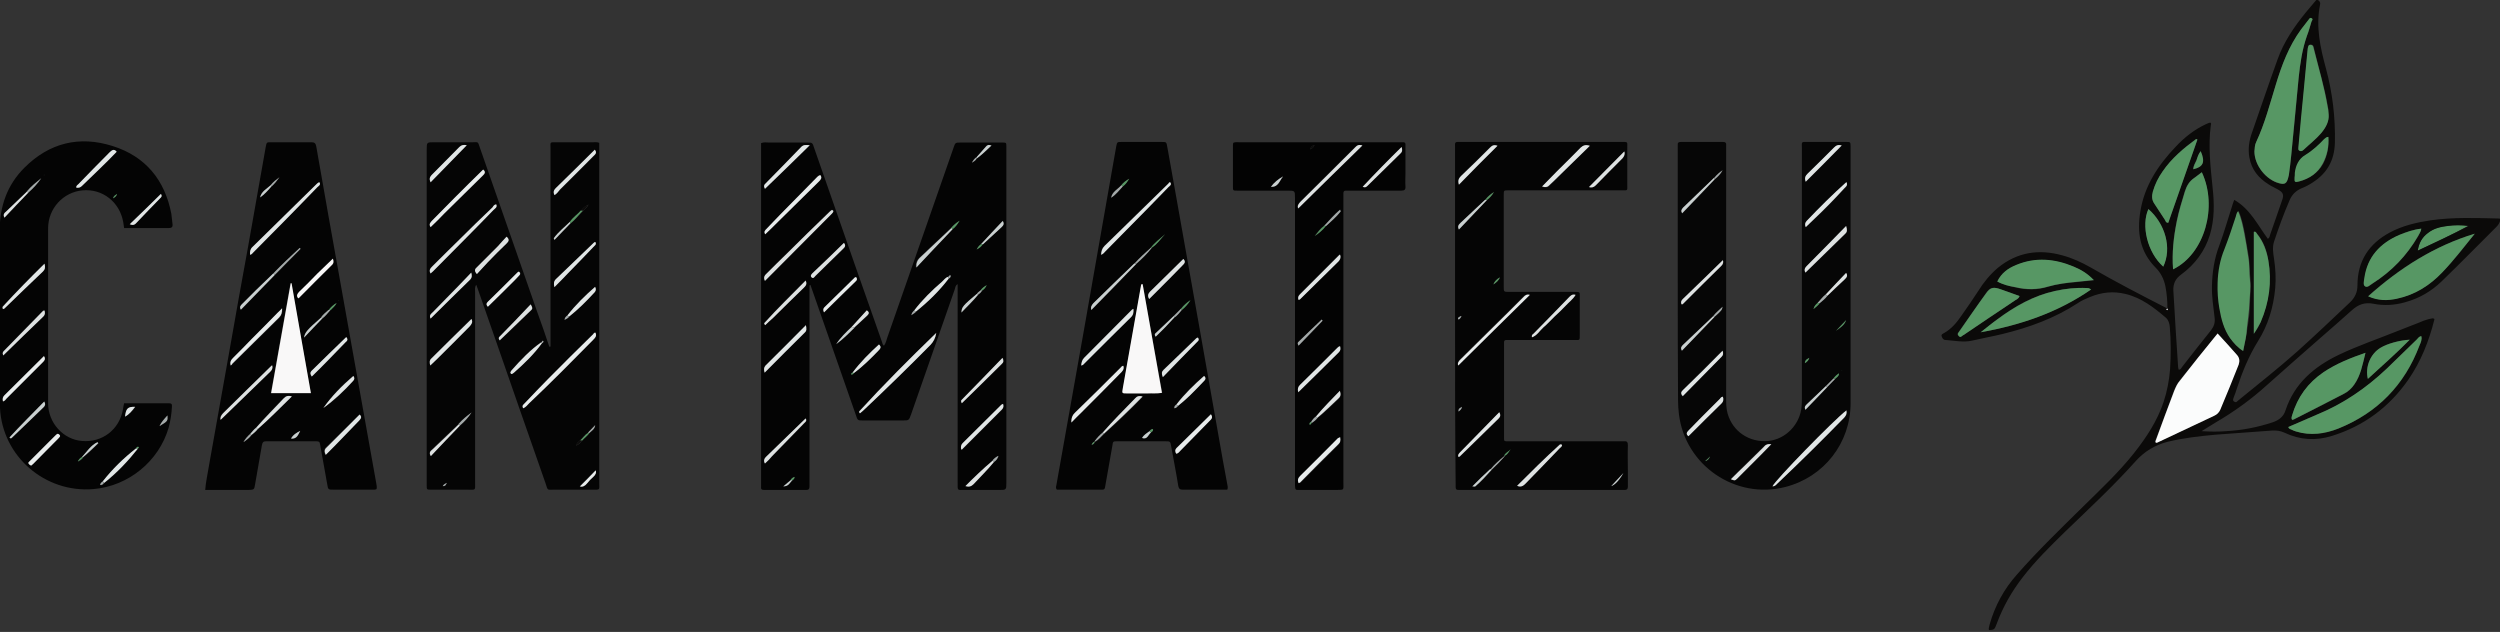 <?xml version="1.0" encoding="utf-8"?>
<!-- Generator: Adobe Illustrator 23.1.0, SVG Export Plug-In . SVG Version: 6.00 Build 0)  -->
<svg version="1.1" id="Capa_1" xmlns="http://www.w3.org/2000/svg" xmlns:xlink="http://www.w3.org/1999/xlink" x="0px" y="0px"
	 viewBox="0 0 841.9 212.8" style="enable-background:new 0 0 841.9 212.8;" xml:space="preserve">
<rect x="0" y="0" width="841.9" height="212.8" fill="#333333" stroke="none"/>
<style type="text/css">
	.st0{fill:#040404;}
	.st1{fill:#050505;}
	.st2{fill:#060606;}
	.st3{fill:#030303;}
	.st4{fill:#E1E6E6;}
	.st5{fill:#DEE2E2;}
	.st6{fill:#E8ECEC;}
	.st7{fill:#C9D0D0;}
	.st8{fill:#579764;}
	.st9{fill:#A4AAAA;}
	.st10{fill:#0B0A09;}
	.st11{fill:#F9F8F8;}
	.st12{fill:#FBFCFC;}
	.st13{fill:#FFFFFF;}
</style>
<path class="st0" d="M272.6,96.1c0,0.8,0,1.5,0,2.3c0,21.3,0,42.6,0,63.9c0,0.5,0,1.1,0,1.6c0,0.8-0.3,1.1-1.1,1.1
	c-4.7,0-9.5,0-14.2,0c-0.9,0-1.1-0.4-1-1.1c0-0.5,0-1,0-1.4c0-37.4,0-74.7,0-112.1c0-0.7,0-1.5,0-2.2c1-0.4,1.8-0.2,2.6-0.2
	c4.3,0,8.5,0,12.8,0c1.9,0,1.9,0,2.5,1.9c4.6,13.2,9.2,26.4,13.8,39.6c3,8.5,6,17.1,9,25.6c0.2,0.4,0.1,1,0.7,1.3
	c0.6-0.8,0.8-1.8,1.1-2.7c7.4-21.3,14.9-42.6,22.3-63.9c0.6-1.8,0.6-1.8,2.5-1.8c4.6,0,9.2,0,13.8,0c1.5,0,1.5,0,1.5,1.4
	c0,0.3,0,0.7,0,1c0,37.4,0,74.7,0,112.1c0,2.5,0,2.5-2.5,2.5c-3.9,0-7.7,0-11.6,0c-2.5,0-2.3,0.3-2.3-2.4c0-13,0-26,0-38.9
	c0-8.6,0-17.2,0-25.8c0-0.7,0-1.3,0-2.2c-0.8,0.4-0.8,1.2-1,1.8c-4.9,14-9.8,28.1-14.7,42.1c-0.7,1.9-0.7,2-2.7,2
	c-4.5,0-8.9,0-13.4,0c-1.9,0-1.9,0-2.5-1.9c-4.9-14-9.8-28.1-14.7-42.1c-0.2-0.6-0.4-1.1-0.6-1.7C272.9,96,272.8,96,272.6,96.1z
	 M330.7,97.9c0.7-0.5,1.1-1.1,1.5-1.8c-0.8,0.5-1.5,1-2.1,1.8c-0.5,0.4-1,0.7-1.3,1.3c-4.5,3.8-5.1,4.4-5.1,6.2c2-2.2,4-4,5.7-6.1
	C330,98.9,330.4,98.3,330.7,97.9z M266.2,161.7c-0.7,0.6-1.4,1.2-2.5,2.1c2,0,2.3-1.4,3.1-2.1c0.4-0.3,0.7-0.5,0.7-1.1
	C266.9,160.8,266.5,161.2,266.2,161.7z M328.9,52.9c-0.8,0.5-1.2,1.2-1.6,1.9c0.6-0.4,1.3-0.7,1.6-1.4c1.7-1.3,3.3-2.8,5-4.4
	c-1-0.4-1.5-0.1-1.9,0.4C331,50.6,329.9,51.7,328.9,52.9z M330.4,82.2c-0.7,0.4-1.1,1.1-1.5,1.8c0.8-0.4,1.6-0.9,2-1.7
	c2.1-1.9,4.2-3.9,6.3-5.8c0.6-0.5,1-1,0.4-2.1C335.2,77,332.8,79.6,330.4,82.2z M286.8,110.1c-1.9,1.8-3.7,3.6-5.2,5.8
	c2.3-1.6,4.3-3.6,6.3-5.7c1.4-1.3,2.8-2.6,4.2-3.9c0.6-0.6,0.7-1.1-0.2-1.7C290.2,106.4,288.5,108.3,286.8,110.1z M334.3,155.1
	c-3.1,2.7-6.1,5.5-9.1,8.5c1.3,0.4,2,0.1,2.8-0.7c2.3-2.4,4.6-4.8,6.8-7.4c0.7-0.5,1.3-1.2,1.6-2
	C335.5,153.9,334.8,154.5,334.3,155.1z M287.6,125.6c3-2.3,5.7-4.9,8.3-7.6c0.6-0.6,1-1.2,0.1-2c-3.3,2.9-6.3,6-8.9,9.5
	c-0.3,0-0.5,0.4-0.4,0.5c0.1,0.3,0.4,0.1,0.6,0C287.4,125.9,287.5,125.8,287.6,125.6z M320.2,76.8c-3.5,3.3-7,6.6-10.5,9.9
	c-1,0.9-1.4,2-1.3,3.4c4.1-4.3,8.2-8.6,12.2-12.9c1.1-0.7,1.7-1.8,2.4-2.8C322.1,75,321,75.8,320.2,76.8z M319.5,93.8
	c0.4-0.2,0.8-0.5,0.6-1.1c0-0.1-0.6,0.1-0.7,0.5c-1,0.2-1.5,1.1-2.2,1.7c-3.4,2.9-6.6,6-9.3,9.6c-0.5,0.4-0.8,0.8-1,1.7
	c0.8-0.5,1.3-0.8,1.7-1.3C312.6,101.6,316.3,97.9,319.5,93.8z M315.3,112.1c-9,8.8-17.7,17.5-26,26.4c-0.1,0.1-0.1,0.4,0.2,0.7
	c0.5-0.5,1.1-0.9,1.6-1.4c7.5-7.1,15-14.4,22.2-21.7C314.3,115,315,113.9,315.3,112.1z M257.6,94.6C265.2,87,272.6,79.5,280,72
	c0.2-0.2,0.4-0.5,0.6-0.8c0.1-0.2,0-0.4-0.2-0.5c-0.1,0-0.3-0.1-0.4,0c-0.3,0.3-0.6,0.5-0.9,0.8c-4.7,4.6-9.3,9.2-14,13.7
	c-2.3,2.3-4.6,4.6-6.9,6.8C257.6,92.7,257,93.4,257.6,94.6z M276.3,59c-0.6,0-0.7,0.3-1,0.5c-4.1,4.2-8.3,8.4-12.4,12.6
	c-1.6,1.6-3.2,3.2-4.7,4.9c-0.5,0.5-1.1,1-0.5,1.9c1.5-1.4,2.9-2.8,4.3-4.2c4.6-4.5,9.2-9.1,13.8-13.6C276.4,60.5,277,59.9,276.3,59
	z M271.4,109.5c-4.7,4.7-9.1,9.2-13.6,13.6c-0.7,0.7-0.6,1.4-0.3,2.4c4.6-4.6,9.1-9.1,13.5-13.5
	C271.7,111.4,271.7,110.7,271.4,109.5z M272.7,48.9c-1.3-0.1-2.1-0.2-2.8,0.5c-4,4.1-8.1,8.3-12.1,12.4c-0.5,0.5-0.7,1-0.2,1.8
	C262.6,58.8,267.5,54,272.7,48.9z M323.7,151.4c0.3-0.1,0.4-0.1,0.5-0.2c4.4-4.4,8.8-8.8,13.2-13.2c0.6-0.6,0.6-1.2,0.4-1.9
	c-0.2,0.1-0.4,0.1-0.6,0.3c-4.3,4.3-8.7,8.6-13,12.9C323.6,149.8,323.6,150.5,323.7,151.4z M323.9,135.8c4.6-4.5,9.1-8.9,13.6-13.3
	c0.5-0.5,0.6-1.1,0.2-2c-4.7,4.8-9.3,9.5-13.8,14.2C323.6,134.9,323.6,135.2,323.9,135.8z M257.6,156.1c0.9-0.9,1.7-1.7,2.5-2.5
	c3.6-3.7,7.2-7.4,10.8-11.1c0.4-0.4,1-0.7,0.5-1.6c-4.5,4.4-9,8.7-13.4,13C257.3,154.5,257.1,155.2,257.6,156.1z M257.7,109.5
	c0.8-0.8,1.7-1.7,2.6-2.5c3.5-3.4,7-6.8,10.4-10.2c0.6-0.6,1.2-1.2,0.6-2.4c-4.7,4.8-9.5,9.4-13.9,14.3
	C257.3,109,257.4,109.2,257.7,109.5z M284.2,81.8c-3.6,3.4-7,6.8-10.5,10.2c-0.4,0.4-0.8,1-0.3,1.4c0.6,0.6,0.9-0.2,1.3-0.5
	c3.1-3.1,6.2-6.2,9.4-9.2C284.7,83.1,284.8,82.5,284.2,81.8z M277.5,105.2c3.6-3.5,7.2-6.9,10.7-10.4c0.5-0.5,0.5-0.9,0.1-1.4
	c-0.1,0-0.3,0-0.4,0.1c-3.4,3.4-6.8,6.7-10.3,10.1C277,104,277.2,104.5,277.5,105.2z"/>
<path class="st1" d="M185.4,116.7c0-0.7,0-1.5,0-2.2c0-21.4,0-42.9,0-64.3c0-2.5-0.5-2.3,2.3-2.3c4,0,8,0,12,0
	c0.7,0,1.4-0.1,2.1,0.2c0,0.7,0,1.3,0,2c0,37.5,0,75,0,112.5c0,2.5,0.4,2.3-2.3,2.3c-4.2,0-8.4,0-12.6,0c-2.9,0-2.3,0.4-3.2-2.2
	c-5.7-16.2-11.3-32.4-16.9-48.5c-2-5.6-3.9-11.3-5.9-16.9c-0.2-0.4-0.3-0.9-0.5-1.4c-0.6,0.8-0.4,1.6-0.4,2.3c0,21.3,0,42.6,0,63.9
	c0,3.3,0.4,2.8-2.8,2.8c-4,0-8,0-12,0c-1.5,0-1.5,0-1.5-1.4c0-0.4,0-0.8,0-1.2c0-37.3,0-74.6,0-111.9c0-2.5,0-2.5,2.5-2.5
	c4.3,0,8.7,0,13,0c1.8,0,1.7-0.4,2.4,1.8c6.4,18.4,12.9,36.9,19.3,55.3c1.4,3.9,2.8,7.8,4.1,11.8
	C185.1,116.7,185.2,116.7,185.4,116.7z M195.3,148.3c-0.5,0.5-1.2,1-1.3,1.8c0.9-0.4,1.5-1,2.1-1.8c0.8-0.9,1.8-1.6,2.5-2.6
	c0.8-0.7,1.8-1.3,1.9-2.6c-0.8,0.8-1.6,1.7-2.4,2.5C196.9,146.4,196.2,147.5,195.3,148.3z M195.7,70.9c-1.2,1.3-2.7,2.3-3.7,3.8
	c-1.8,1.8-3.9,3.4-5.4,5.5c0,0.1,0.1,0.2,0.2,0.6c1.8-1.9,3.6-3.8,5.4-5.6c1.6-1.2,2.8-2.9,4.3-4.3c0.5-0.5,1.2-1,1.7-2
	C196.8,69.5,196.3,70.2,195.7,70.9z M154.9,143.3c1.5-1.3,2.8-2.7,3.9-4.4c-1.6,1.2-3.1,2.4-4.4,3.9c-3,2.8-6,5.7-8.9,8.5
	c-0.6,0.6-1.2,1.2-0.5,2.2C148.4,150.1,151.6,146.7,154.9,143.3z M191.1,106.2c-0.5,0.4-0.9,0.8-1,1.5c0.8-0.3,1.3-0.7,1.7-1.2
	c2.9-2.3,5.5-4.9,8-7.6c0.6-0.6,1.2-1.2,0.6-2.3C197,99.5,193.9,102.6,191.1,106.2z M182.4,115.1c-3.8,2.7-7,6.1-10.1,9.5
	c-0.2,0.2-0.3,0.4-0.4,0.7c0,0.1,0.1,0.4,0.2,0.5c0.1,0.1,0.3,0.1,0.4,0c0.2-0.1,0.5-0.3,0.7-0.5c3.4-3,6.6-6.1,9.3-9.8
	c0.3-0.1,0.6-0.4,0.4-0.7C182.8,114.7,182.5,114.8,182.4,115.1z M200.5,112c-0.4,0-0.6,0.3-0.8,0.6c-5.1,5-10.2,10.1-15.2,15.1
	c-2.6,2.6-5.2,5.3-7.7,8c-0.4,0.4-1.3,0.8-0.6,1.8c0.9-0.3,1.4-1.1,2-1.7c7.3-6.9,14.5-14.1,21.5-21.3
	C200.3,113.8,201.1,113.1,200.5,112z M167.1,68.8c-0.6,0.1-0.9,0.6-1.3,1c-3.7,3.6-7.5,7.3-11.2,10.9c-3,3-6,6-9.1,9
	c-0.6,0.6-1.2,1.3-0.6,2.4c0.3-0.3,0.6-0.5,0.8-0.7c3.9-3.9,7.7-7.8,11.6-11.7c2.9-3,5.9-6,8.8-9C166.6,70.2,167.5,69.8,167.1,68.8z
	 M145,76.5c1.6-1.6,3.2-3.1,4.7-4.6c4.3-4.2,8.5-8.4,12.8-12.6c0.7-0.7,1.4-1.3,0.3-2.2c-3.3,3.2-6.5,6.4-9.7,9.6
	c-2.5,2.5-5,5.1-7.5,7.6C145,74.9,144.3,75.5,145,76.5z M158.8,107.5c-0.1,0-0.2,0-0.2,0c-4.4,4.4-8.9,8.8-13.3,13.1
	c-0.7,0.7-0.7,1.4-0.4,2.4c0.8-0.8,1.5-1.4,2.2-2.1c3.7-3.7,7.3-7.4,11-11C158.8,109.2,159.3,108.5,158.8,107.5z M186.7,65.7
	c0.9-0.4,1.3-1.2,1.9-1.8c3.7-3.7,7.4-7.5,11.2-11.2c0.6-0.6,1.3-1.2,0.5-2.2c-4.4,4.4-8.8,8.7-13.2,13
	C186.4,64.1,186.3,64.8,186.7,65.7z M186.7,96.7c1.7-1.7,3.1-3.1,4.5-4.6c2.9-3,5.7-5.9,8.6-8.9c0.4-0.5,1.2-0.8,0.7-1.7
	c-0.3,0-0.5,0.2-0.7,0.4c-4.2,4.1-8.4,8.1-12.6,12.1C186.5,94.8,186.4,95.5,186.7,96.7z M158.7,91.8c-1.6,1.6-2.9,3-4.3,4.4
	c-2.9,2.9-5.8,5.9-8.6,8.8c-0.5,0.5-1.4,1-0.8,2.2c4.6-4.5,9-8.8,13.4-13.2C159,93.5,159.1,92.9,158.7,91.8z M157.2,48.9
	c-1-0.2-1.7-0.2-2.5,0.6c-3.1,3.2-6.2,6.3-9.4,9.5c-0.6,0.6-0.8,1.3-0.3,2.4C149.1,57.2,153.1,53.1,157.2,48.9z M170.6,79.7
	c-1,1.1-1.9,2.1-2.9,3.1c-2.4,2.4-4.7,4.8-7.1,7.1c-0.7,0.7-1,1.3,0,2.3c1.2-1.3,2.4-2.7,3.6-3.9c2.1-2.1,4.3-4.3,6.4-6.4
	C171.3,81.3,171.7,80.7,170.6,79.7z M178.7,102.5c-3.6,3.8-7.1,7.4-10.6,11.1c-0.3,0.3-0.2,0.6,0.2,1.1c3.5-3.4,7.1-6.8,10.6-10.2
	C179.5,103.9,179.3,103.4,178.7,102.5z M164.3,103.3c3-3,6-5.9,9-8.8c0.6-0.6,1.1-1.2,1.7-1.8c0.4-0.4,0.3-0.8,0-1.1
	c-0.4-0.3-0.6,0.1-0.8,0.3c-3.3,3.2-6.5,6.4-9.8,9.7C163.8,102.1,163.7,102.6,164.3,103.3z M200.6,158.4c-1.8,1.8-3.7,3.7-5.4,5.4
	c0.8,0.3,1.7-0.2,2.4-1c0.7-0.8,1.4-1.5,2.1-2.2C200.6,159.9,200.9,159.1,200.6,158.4z M150.5,162.6c-0.6,0.2-1.1,0.5-1.4,1.1
	C150.1,163.9,150.2,163.1,150.5,162.6z"/>
<path class="st2" d="M565,93.2c0-14.3,0-28.6,0-42.9c0-0.5,0-1,0-1.4c-0.1-0.8,0.2-1.1,1.1-1.1c4.7,0,9.5,0,14.2,0
	c0.8,0,1.1,0.4,1,1.1c0,0.5,0,1,0,1.4c0,28,0,55.9,0,83.9c0,1.7,0,3.4,0.5,5.1c1.7,6,7.3,9.8,13.7,9.2c5.9-0.6,10.7-5.6,11.2-11.6
	c0.1-1,0.1-1.9,0.1-2.9c0-28,0-55.9,0-83.9c0-2.6-0.4-2.3,2.3-2.3c4.2,0,8.4,0,12.6,0c1.4,0,1.5,0,1.5,1.5c0,8.5,0,17,0,25.5
	c0,20.3,0,40.7,0,61c0,13.4-9,24.9-22,28.2c-16.8,4.3-33.7-7.3-35.8-24.5c-0.2-1.6-0.3-3.1-0.3-4.7C565,121,565,107.1,565,93.2z
	 M612.8,102.1c0.9-0.8,1.9-1.5,2.6-2.5c1.9-1.8,3.9-3.6,5.8-5.5c0.6-0.6,1.2-1.1,0.5-2.2c-2.3,2.4-4.5,4.8-6.8,7.2
	c-1.1,0.8-1.9,1.9-2.8,2.9c-0.5,0.5-1.1,0.9-1.4,2.1C611.7,103.2,612.3,102.8,612.8,102.1z M617.4,127.5c-0.8,0.8-1.7,1.7-2.5,2.5
	c-2.1,2-4.3,4.1-6.4,6.1c-0.5,0.5-1,0.9-0.5,1.9c2.5-2.6,4.9-5.1,7.3-7.6c0.9-1,1.9-1.9,2.8-2.9c0.5-0.5,1.2-0.8,1.2-1.7
	C618.5,126.3,617.9,126.9,617.4,127.5z M577.3,59.9c-3.5,3.4-7,6.7-10.5,10.1c-0.5,0.5-1,1-0.3,1.9c3.7-3.8,7.3-7.6,10.9-11.4
	c1.1-0.9,2.1-1.8,2.7-3.1C579.1,58,578.1,58.8,577.3,59.9z M576.9,106.5c-3.4,3.2-6.7,6.4-10.1,9.6c-0.5,0.5-0.9,1-0.4,2
	c3.7-3.9,7.4-7.7,11.1-11.5c2.3-2,2.4-2.2,2.6-3.3C578.9,104.3,577.7,105.3,576.9,106.5z M621.8,138.2c-4.3,3.3-24.2,23.8-24.9,25.5
	c0.7,0.1,1.1-0.4,1.6-0.9c7.7-7.3,15.2-14.7,22.6-22.3C621.7,139.9,622.1,139.3,621.8,138.2z M608.1,76.5c1-1,2-1.9,3-2.8
	c3.4-3.2,6.7-6.6,9.9-10.1c0.5-0.5,1.4-1,0.8-2.2c-4.7,4.2-9.1,8.6-13.4,13.1C607.8,75,607.7,75.6,608.1,76.5z M621.7,76.1
	c-4.6,4.7-8.9,9.1-13.2,13.5c-0.7,0.7-0.9,1.4-0.4,2.2c4.5-4.4,8.9-8.8,13.4-13.1C622.1,78,622.1,77.4,621.7,76.1z M580.2,87.6
	c-4.6,4.4-9,8.8-13.5,13.1c-0.6,0.5-0.8,1.1-0.4,1.8c0.1,0,0.3,0,0.4-0.1c4.3-4.3,8.7-8.6,13-12.9C580.3,88.9,580.5,88.3,580.2,87.6
	z M596.5,149.6c-1.3-0.2-2,0.3-2.7,0.9c-2.1,2.1-4.2,4.1-6.3,6.2c-1.5,1.5-3.1,3.1-4.7,4.6c1.4,0.6,1.4,0.6,2-0.1
	c1.4-1.4,2.8-2.8,4.2-4.2C591.5,154.7,593.9,152.2,596.5,149.6z M580.2,133.6c-0.5,0-0.7,0.4-1,0.7c-2.1,2.1-4.3,4.3-6.4,6.4
	c-1.4,1.4-2.8,2.8-4.2,4.3c-0.6,0.6-0.9,1.2,0,1.9c3.7-3.6,7.3-7.3,11-10.9C580.3,135.2,580.5,134.5,580.2,133.6z M608.1,61.2
	c4.1-4.1,8.1-8.1,12.2-12.2c-1.3-0.4-2,0-2.6,0.7c-2.9,3-5.9,5.9-8.9,8.8C608,59.3,607.6,60,608.1,61.2z M580.1,118.1
	c-4.6,4.5-9,8.9-13.4,13.3c-0.5,0.5-1,1.1-0.1,2.1c4.4-4.5,8.8-8.9,13.1-13.3C580.4,119.6,580.4,119,580.1,118.1z M618.3,111.4
	c1.3-1,2.8-1.9,3.4-3.6C620.5,109,619.4,110.2,618.3,111.4z M575.9,153.7c-0.6,0.5-1.1,1-1.7,1.6
	C575.1,155.1,575.6,154.5,575.9,153.7z M607.8,122.3c0.9-0.5,1.3-1.1,1.5-1.8C608.8,120.9,607.9,121.1,607.8,122.3z M620.2,124.9
	l0.1,0L620.2,124.9L620.2,124.9z"/>
<path class="st0" d="M126.8,164.7c-0.5,0.3-1.1,0.2-1.6,0.2c-4.3,0-8.5,0-12.8,0c-1.9,0-1.9,0-2.2-1.8c-0.8-4.5-1.6-8.9-2.4-13.4
	c-0.1-0.9-0.4-1.1-1.3-1.1c-5.6,0-11.3,0-16.9,0c-1,0-1.2,0.4-1.4,1.3c-0.7,4.4-1.6,8.8-2.3,13.2c-0.3,1.8-0.3,1.8-2.2,1.9
	c-4.8,0-9.6,0-14.6,0c0.2-2.7,0.8-5.2,1.2-7.8c2.3-12.9,4.6-25.8,6.9-38.7c2.1-12.1,4.3-24.2,6.5-36.3c1.9-10.9,3.9-21.9,5.8-32.8
	c0.3-1.5,0.3-1.5,1.7-1.5c4.5,0,9.1,0,13.6,0c1.1,0,1.5,0.3,1.7,1.4c2.7,15.6,5.5,31.2,8.3,46.8c2.8,15.9,5.7,31.7,8.5,47.6
	c1.1,6.3,2.3,12.7,3.4,19C126.8,163.4,127,164,126.8,164.7z M84.2,146.1c-0.9,0.8-1.7,1.7-2.3,2.8c1-0.7,2-1.4,2.7-2.4
	c0.8-0.6,1.5-1.2,2.1-2c4-3.5,7.6-7.2,11.5-11c-1.2-0.4-2-0.1-2.7,0.6c-3.1,3.3-6.3,6.4-9.3,9.9C85.5,144.6,84.9,145.4,84.2,146.1z
	 M110.6,104.4c-0.9,0.8-1.8,1.5-2.5,2.5c-4.6,4-5.5,5.1-5.7,6.7c2.2-2.3,4.1-4.3,6.1-6.4c1.1-0.8,1.9-1.9,2.8-2.9
	c0.8-0.7,1.5-1.4,2-2.3C112.3,102.7,111.4,103.5,110.6,104.4z M91.3,62.9c1.1-0.9,2-2,2.8-3.2c-1.1,0.8-2.1,1.5-2.9,2.6
	c-1.3,1.3-3.2,2.2-3.6,4.2C89,65.5,90.2,64.2,91.3,62.9z M92.1,92.1c-2,1.9-3.9,3.8-5.9,5.7c-1.5,1.5-3,3-4.5,4.5
	c-0.5,0.5-1.1,1-0.5,2c3.8-3.9,7.6-7.8,11.4-11.7c2.9-2.9,5.8-5.9,8.7-8.8c-0.1-0.1-0.2-0.2-0.3-0.3C97.9,86.3,94.9,89.1,92.1,92.1z
	 M104.7,132.4c-2.2-12.5-4.4-24.8-6.6-37c-0.1,0-0.2,0-0.3,0c-2.2,12.3-4.4,24.6-6.6,37C95.8,132.4,100.1,132.4,104.7,132.4z
	 M84.2,85.8c0.6-0.1,0.8-0.5,1.1-0.8c3.3-3.4,6.7-6.7,10-10.1c3.8-3.9,7.7-7.9,11.5-11.8c0.4-0.5,1.2-0.8,0.8-1.7
	c-0.4,0-0.6,0.2-0.9,0.5C99.5,68.9,92.3,76,85.1,83.1C84.3,83.8,84.1,84.6,84.2,85.8z M91.7,123.1c-0.2,0-0.2,0-0.3,0
	c-5.4,5.3-10.8,10.7-16.3,16c-0.8,0.8-1.1,1.6-0.9,2.3c5.5-5.4,11.1-10.8,16.7-16.2C91.6,124.7,91.9,124,91.7,123.1z M77.7,123.1
	c0.3-0.2,0.5-0.3,0.6-0.5c5.3-5.2,10.5-10.4,15.8-15.6c0.8-0.8,1-1.7,1-3.1c-0.7,0.6-1.1,1-1.5,1.5c-2.9,2.9-5.8,5.8-8.7,8.8
	c-2.1,2.1-4.1,4.2-6.2,6.3C78,121.1,77.4,121.8,77.7,123.1z M121.1,139.6c-3.8,3.7-7.5,7.4-11.3,11c-0.8,0.8-0.7,1.4-0.3,2.5
	c2-2,3.8-3.9,5.6-5.7c1.9-2,3.8-3.9,5.7-5.9C121.6,141,122.1,140.4,121.1,139.6z M105,126.8c1.7-1.7,3.3-3.3,5-4.9
	c2.1-2.1,4.2-4.3,6.3-6.5c0.5-0.5,1.1-0.9,0.3-1.8c-3.9,3.8-7.7,7.5-11.6,11.3C104.3,125.5,104.5,126.1,105,126.8z M108.9,137.4
	c3.8-2.6,7-5.7,10-9.1c0.4-0.5,0.6-1,0.1-1.7C115.1,129.8,111.7,133.3,108.9,137.4z M112.1,87.1c-1.9,1.9-3.6,3.5-5.3,5.2
	c-2,2-4.1,4.1-6.1,6.1c-0.6,0.6-1.1,1.2-0.3,2.1c0.1,0,0.2,0,0.2,0c3.8-3.8,7.5-7.6,11.3-11.3C112.4,88.6,112.4,88,112.1,87.1z
	 M101.1,145.1c-1.2,0.6-2.3,1.3-3.1,2.6C100,147.9,100.4,146.3,101.1,145.1z M114.2,101.1L114.2,101.1l0,0.1L114.2,101.1z"/>
<path class="st1" d="M490,106.3c0-18.8,0-37.5,0-56.3c0-2.4-0.3-2.2,2.2-2.2c17.9,0,35.8,0,53.6,0c2.6,0,2.2-0.2,2.2,2.2
	c0,4.1,0,8.1,0,12.2c0,2.1,0.3,1.9-2,1.9c-12.4,0-24.8,0-37.1,0c-0.3,0-0.7,0-1,0c-1.5,0-1.5,0-1.5,1.6c0,10.3,0,20.6,0,30.9
	c0,1.6,0,1.7,1.7,1.7c7.4,0,14.7,0,22.1,0c2,0,1.8,0,1.8,1.8c0,4.3,0,8.5,0,12.8c0,1.8,0,1.6-1.7,1.6c-7.2,0-14.4,0-21.7,0
	c-0.5,0-1,0-1.4,0c-0.5,0-0.7,0.3-0.7,0.8c0,0.4,0,0.8,0,1.2c0,10.1,0,20.2,0,30.3c0,2-0.2,1.8,1.9,1.8c12.4,0,24.9,0,37.3,0
	c0.4,0,0.8,0,1.2,0c1-0.1,1.3,0.3,1.3,1.3c-0.1,3,0,6,0,9.1c0,1.6,0,3.3,0,4.9c0,0.8-0.3,1.1-1.1,1.1c-0.4,0-0.8,0-1.2,0
	c-17.8,0-35.6,0-53.4,0c-2.5,0-2.3,0.2-2.3-2.3C490,143.8,490,125.1,490,106.3z M506.7,153.5c1-0.4,1.4-1.4,2.1-2.2
	c-0.7,0.8-1.8,1.2-2.2,2.2c-1.7,1.4-3.3,2.8-4.7,4.5c-2,1.8-3.9,3.6-6,5.8c0.6,0,0.9,0.1,1,0c2-1.7,3.8-3.7,5.6-5.7
	C503.9,156.7,505.4,155.2,506.7,153.5z M500.1,67.3c-2.7,2.6-5.5,5.2-8.2,7.7c-0.6,0.6-1.2,1.1-0.6,2.3c3.2-3.4,6.3-6.7,9.5-10
	c1-0.7,1.7-1.6,2.3-2.7C502,65.4,500.9,66.2,500.1,67.3z M515.2,99.3c-1-0.3-1.7,0.1-2.3,0.7c-1.6,1.6-3.2,3.2-4.8,4.8
	c-5.4,5.3-10.7,10.6-16.1,15.9c-0.8,0.8-1.4,1.5-1,2.3C499.1,115.3,507.1,107.4,515.2,99.3z M535.4,49.1c-1.5-0.5-2.3-0.1-3,0.7
	c-2.6,2.7-5.3,5.3-8,8c-1.6,1.6-3.2,3.3-5,5.1c1,0.3,1.7,0.3,2.3-0.3c0.6-0.6,1.2-1.2,1.8-1.7C527.3,57,531.2,53.2,535.4,49.1z
	 M510.9,163.6c1.3,0.5,2.1,0,2.8-0.8c3.8-4,7.7-8,11.6-12c0.3-0.3,0.8-0.5,0.7-1.1c-0.3-0.2-0.6-0.2-0.8,0
	C520.4,154.3,515.7,158.9,510.9,163.6z M491.3,62.2c4.4-4.5,8.7-8.8,13-13.2c-1.3-0.5-2,0.1-2.6,0.7c-3.2,3.2-6.4,6.4-9.7,9.5
	C491.2,60.1,490.9,60.8,491.3,62.2z M547,51c-4,4-8,8-11.9,12c0.8,0.2,1.6,0.1,2.3-0.6c3-3,6-6.1,9-9.1C547,52.6,547.3,51.9,547,51z
	 M491.2,153.9c0.1,0,0.3,0,0.4-0.1c4.4-4.3,8.7-8.5,13.1-12.8c0.6-0.6,0.7-1.2,0.2-2.1c-4.5,4.6-8.9,9.1-13.3,13.6
	C491.2,152.8,490.9,153.3,491.2,153.9z M515.9,113.6c1.7-0.6,2.6-2.2,3.8-3.3c1.3-1.1,2.5-2.4,3.7-3.6c1.3-1.2,2.6-2.5,3.8-3.7
	c1.1-1.2,2.5-2.2,3.4-3.7c-1.2-0.4-1.8,0.3-2.4,1c-3.9,4-7.9,8-11.8,12.1C516.1,112.6,515.7,112.9,515.9,113.6z M546.7,159.3
	c-1.4,1.5-2.8,3-4.1,4.4C543.6,163.4,545.1,162.1,546.7,159.3z M505.1,93.4c-1,0.6-1.8,1.3-2.2,2.4
	C503.8,95.2,504.7,94.6,505.1,93.4z M492.3,137c-0.4,0.4-1.3,0.5-1.1,1.6C491.7,138,492.2,137.7,492.3,137z M492.1,106.4
	c-0.2,0.1-0.3,0.1-0.4,0.1c-0.3,0.2-0.7,0.3-0.7,0.8c0,0.1,0.2,0.2,0.2,0.2c0.4-0.1,0.6-0.5,0.8-0.8
	C492.1,106.7,492.1,106.6,492.1,106.4z"/>
<path class="st0" d="M413.3,164.9c-2.1,0-4.2,0-6.3,0c-2.9,0-5.8,0-8.7,0c-0.9,0-1.3-0.3-1.5-1.2c-0.7-4.5-1.6-8.9-2.4-13.4
	c-0.3-1.7-0.3-1.7-2.1-1.7c-5.3,0-10.6,0-15.9,0c-1.6,0-1.6,0-1.8,1.5c-0.8,4.5-1.6,9-2.4,13.6c-0.1,0.6-0.1,1.2-1,1.2
	c-5.1,0-10.3,0-15.3,0c-0.4-0.5-0.3-1-0.2-1.3c3.1-17.4,6.2-34.8,9.3-52.3c2.8-15.9,5.6-31.9,8.4-47.8c0.8-4.7,1.7-9.5,2.5-14.2
	c0.3-1.5,0.3-1.5,1.9-1.5c4.5,0,8.9,0,13.4,0c1.6,0,1.6,0,1.9,1.7c1,5.6,2,11.2,3,16.8c2.4,13.7,4.9,27.4,7.3,41.1
	c2.3,12.8,4.5,25.7,6.8,38.5c1,5.7,2,11.5,3.1,17.2C413.4,163.7,413.6,164.2,413.3,164.9z M397.9,104.4c1.2-0.9,2.2-2.1,3-3.4
	c-1.2,0.8-2.2,1.7-3.1,2.8c-0.8,0.8-1.7,1.7-2.5,2.5c-2,1.9-4,3.8-5.9,5.6c-0.3,0.3-0.8,0.6-0.2,1.4c2.1-2.1,4.2-4.2,6.2-6.4
	C396.4,106.3,397.1,105.3,397.9,104.4z M368.6,148.7c-0.5,0.2-0.8,0.6-1,1.2c0.5-0.2,0.9-0.4,1-0.9c1.3-0.7,2.2-1.8,3.2-2.8
	c4.4-4,8.8-8.1,13-12.5c-1.2-0.3-1.9-0.1-2.5,0.6c-3.6,3.8-7.4,7.5-10.9,11.5C370.3,146.5,369.4,147.5,368.6,148.7z M387.1,145.2
	c-0.9,0.7-1.9,1.3-2.5,2.3c0.8,0.3,1.4,0.1,1.9-0.5c0.4-0.5,0.8-1,1.1-1.4c0.4-0.3,0.7-0.5,0.6-1.1
	C387.7,144.5,387.4,144.8,387.1,145.2z M387.9,83.4c1.8-1.2,3-3.1,4.5-4.6c-1.6,1.5-3.5,2.8-4.8,4.6c-1.9,1.7-3.8,3.4-5.5,5.3
	c-4.6,4.5-9.2,9-13.8,13.4c-0.5,0.5-1,1.1-0.7,2.3c5.2-5.3,10.2-10.5,15.2-15.6C384.6,87.1,386.4,85.4,387.9,83.4z M377.6,62.4
	c-1.2,1.3-3.1,2.1-3.4,4.2c1.6-1,2.7-2.5,3.9-3.8c0.9-0.7,1.6-1.6,2.1-2.6C379.2,60.8,378.3,61.4,377.6,62.4z M396.6,136.7
	c1.4-1,2.8-2.2,4-3.5c1.6-1.5,3.1-3.1,4.6-4.7c0.5-0.5,1.1-1.1,0.2-1.9c-3.4,3-6.6,6.1-9.3,9.6c-0.4,0.3-0.8,0.6-0.8,1.3
	C396,137.4,396.4,137.1,396.6,136.7z M384.8,95.7c-0.1,0-0.3,0-0.4,0c-1.4,7.9-2.8,15.8-4.2,23.7c-0.7,3.8-1.3,7.6-2,11.3
	c-0.3,1.7-0.3,1.7,1.5,1.7c2.3,0,4.5,0,6.8,0c1.6,0,3.1,0.2,4.9-0.2C389.1,120,387,107.8,384.8,95.7z M394.1,61.4
	c-0.4-0.1-0.5,0.2-0.7,0.4c-7.2,7-14.3,14.1-21.5,21c-0.9,0.9-1.1,1.8-1.2,3c0.7-0.2,1.1-0.7,1.5-1.2c4.7-4.8,9.5-9.6,14.2-14.4
	c2.4-2.4,4.7-4.8,7-7.2C393.8,62.7,394.7,62.3,394.1,61.4z M364.1,123.1c0.3-0.1,0.4-0.1,0.5-0.2c5.4-5.3,10.8-10.7,16.2-16.1
	c0.8-0.8,0.9-1.7,0.8-2.8c-0.3,0.1-0.4,0.2-0.5,0.3c-5.4,5.4-10.7,10.8-16.1,16.2C364.4,121.3,364.2,122.1,364.1,123.1z
	 M360.8,142.3c1.3-1.3,2.3-2.4,3.3-3.4c4.4-4.4,8.7-8.8,13.1-13.2c0.7-0.7,1.5-1.4,1.1-2.6c-0.5,0.1-0.7,0.4-1,0.7
	c-5,5-10.1,10-15.1,14.9C361.3,139.6,360.8,140.5,360.8,142.3z M396.1,152.8c0.7-0.1,1-0.6,1.3-1c3.3-3.3,6.6-6.6,9.8-10
	c0.6-0.6,1.4-1.2,0.5-2.3c-3.9,3.8-7.7,7.6-11.5,11.3C395.6,151.5,395.7,152.1,396.1,152.8z M391.6,127c4.1-4.2,8-8.2,11.9-12.3
	c0.3-0.3,0.3-0.7-0.1-1.1c-0.2,0.1-0.4,0.1-0.5,0.2c-3.7,3.6-7.4,7.2-11.1,10.7C391.1,125.2,391.1,125.8,391.6,127z M387,100.7
	c1-1,2-2,2.9-2.9c2.8-2.8,5.5-5.5,8.2-8.3c0.6-0.6,1.4-1.2,0.4-2.3c-3.8,3.7-7.5,7.5-11.3,11.1C386.5,99,386.4,99.7,387,100.7z"/>
<path class="st0" d="M41.8,76.8c-0.1-0.8-0.2-1.4-0.3-2c-1.2-6.8-7-11.3-13.7-10.7c-6.5,0.6-11.6,6.1-11.6,12.8
	c0,19.6,0,39.3,0,58.9c0,6.6,5.1,12.2,11.4,12.7c6.8,0.6,12.6-3.8,13.8-10.6c0.1-0.7,0.2-1.3,0.4-2.1c5,0,10,0,15.1,0
	c0.8,0,1.1,0.3,1,1.1c-0.1,2.4-0.5,4.8-1.1,7.1c-3.3,11.4-13.6,19.7-25.3,20.7c-16.3,1.4-30.7-11-31.5-27.3c0-0.8-0.1-1.6-0.1-2.5
	c0-19.1,0-38.2,0-57.3c0-8.1,2.5-15.3,8.3-21.1c8.4-8.4,18.5-10.9,29.8-7.3c11,3.5,17.5,11.4,19.7,22.8c0.2,1.2,0.2,2.3,0.4,3.5
	c0.1,1-0.3,1.3-1.3,1.3c-3.4,0-6.7,0-10.1,0C44.9,76.8,43.3,76.8,41.8,76.8z M42.1,140.3c1.4-0.7,2.4-1.9,3.5-3.2
	C43.1,136.9,42.4,137.6,42.1,140.3c0,0.1,0,0.1,0,0.1C42.1,140.4,42.1,140.3,42.1,140.3z M27.6,153.9c-0.7,0.3-1.1,0.9-1.3,1.6
	c0.7-0.4,1.4-0.8,1.8-1.5c0.9-0.8,1.7-1.5,2.6-2.3c0.8-0.8,1.6-1.6,2.5-2.4c-0.1-0.1-0.2-0.2-0.3-0.3
	C30.5,150.1,29.2,152.2,27.6,153.9z M9.1,64.5c-2.3,2.2-4.7,4.5-7,6.7c-0.6,0.5-1.2,1.1-0.6,2.1c2.7-2.8,5.4-5.6,8-8.4
	c1.6-1.5,3.2-3.1,4.4-4.9C12.2,61.3,10.5,62.7,9.1,64.5z M46.5,151c0.2-0.1,0.3-0.4,0.2-0.4c-0.4-0.2-0.7,0.1-0.9,0.5
	c-4.2,3.3-7.9,6.9-11.2,11.1c-0.4,0.3-0.8,0.6-0.8,1.2c0.7,0.1,1-0.3,1.3-0.7C39.4,159.2,43.1,155.3,46.5,151z M1,104.1
	c0.2-0.1,0.4-0.1,0.4-0.2c4.3-4.2,8.7-8.4,13-12.5c0.7-0.7,0.8-1.4,0.5-2.6c-4.8,4.9-9.5,9.5-14,14.4C0.8,103.4,0.8,103.7,1,104.1z
	 M39.3,51.1c-1-1.2-1.7-0.4-2.4,0.3c-3.5,3.6-7,7.1-10.5,10.7c-0.3,0.3-0.8,0.5-0.7,1.2c0.7,0,1.3-0.1,1.9-0.6
	C31.5,58.8,35.5,55.1,39.3,51.1z M1.1,119.7c4.6-4.5,9-8.8,13.5-13.2c0.6-0.6,0.7-1.2,0.4-2c-0.2,0-0.4,0-0.5,0.1
	c-4.4,4.5-8.8,9-13.2,13.5C1,118.5,0.7,118.9,1.1,119.7z M1,135.2c0.7-0.2,0.9-0.6,1.2-0.9c2.8-2.8,5.5-5.5,8.3-8.3
	c1.3-1.3,2.6-2.6,3.9-3.9c0.6-0.6,1.1-1.1,0.4-2.1c-4.5,4.4-8.9,8.8-13.3,13.2C0.9,133.7,0.7,134.4,1,135.2z M10.5,156.8
	c0.2-0.1,0.4-0.3,0.7-0.6c2.8-2.9,5.7-5.7,8.5-8.6c0.4-0.4,0.9-0.7,0.2-1.3c-0.7-0.6-1,0-1.3,0.4c-1.9,1.8-3.7,3.6-5.5,5.5
	c-1.1,1.1-2.1,2.1-3.2,3.2c-0.2,0.2-0.4,0.4-0.3,0.7C9.8,156.4,10,156.6,10.5,156.8z M3.2,147.3c0.1,0.1,0.2,0.3,0.3,0.4
	c0.1,0,0.3,0,0.4-0.1c3.6-3.5,7.2-7,10.8-10.4c0.5-0.5,0.7-1.1,0.2-1.9C10.9,139.3,6.9,143.2,3.2,147.3z M43.7,75.5
	c1.1,0.4,1.7,0.1,2.2-0.5c2.7-2.8,5.4-5.5,8-8.3c0.3-0.3,0.8-0.7,0.2-1.4C50.8,68.7,47.4,72,43.7,75.5z M53.7,143.5
	c2.8-1.7,2.8-1.7,2.7-3.6C55.3,141.1,54.3,142.2,53.7,143.5z M38.1,66.8c0.8-0.5,1.2-0.9,1.3-1.5C39.1,65.7,38.3,65.8,38.1,66.8z
	 M14.8,59l0-0.1l0.2,0.1L14.8,59z"/>
<path class="st3" d="M415.3,48.1c0.6-0.3,1.3-0.2,1.9-0.2c18,0,36,0,54.1,0c0.3,0,0.7,0,1,0c0.8-0.1,1.1,0.3,1,1.1
	c0,3.1,0,6.2,0,9.3c0,1.5-0.1,3,0,4.5c0.1,1.1-0.4,1.4-1.4,1.4c-5.8,0-11.6,0-17.3,0c-0.5,0-1,0-1.4,0c-0.6,0-0.8,0.3-0.8,0.9
	c0,0.5,0,1.1,0,1.6c0,31.9,0,63.9,0,95.8c0,2.7,0.4,2.4-2.4,2.5c-4.1,0-8.3,0-12.4,0c-1.4,0-1.4,0-1.5-1.5c0-0.5,0-1,0-1.4
	c0-31.8,0-63.6,0-95.4c0-2.5,0-2.5-2.6-2.5c-5.6,0-11.3,0-16.9,0c-1.4,0-1.4,0-1.4-1.5c0-4.6,0-9.2,0-13.8
	C415.2,48.5,415.3,48.3,415.3,48.1z M441.6,142.6c0.8-0.5,1.5-1.1,2.1-1.8c2.5-2,4.7-4.3,7.1-6.5c0.7-0.7,0.9-1.4,0.5-2.6
	c-2.8,2.9-5.6,5.6-8,8.6c-0.7,0.4-1.1,1.1-1.6,1.8c-0.4,0.2-0.8,0.5-0.6,1C441,143,441.5,142.9,441.6,142.6z M446.5,76.1
	c1.7-1.6,3.5-3,4.9-4.9c0-0.1-0.1-0.2-0.2-0.6c-1.9,1.7-3.6,3.6-5.3,5.4c-1.3,0.9-2.2,2.2-3.2,3.4C444.2,78.5,445.5,77.5,446.5,76.1
	z M458.8,49c-1.1-0.3-1.8-0.1-2.5,0.6c-6.1,6.1-12.2,12.1-18.3,18.2c-0.8,0.8-1.3,1.5-0.9,2.4C444.3,63.2,451.5,56.1,458.8,49z
	 M437.2,132.1c4.7-4.6,9.1-9,13.6-13.4c0.6-0.6,0.6-1.3,0.4-2c-0.4,0-0.6,0.2-0.9,0.5c-4.2,4.2-8.4,8.3-12.6,12.5
	C437.1,130.3,436.9,131,437.2,132.1z M451.3,147.2c-0.3,0.2-0.5,0.2-0.6,0.4c-4.3,4.3-8.5,8.5-12.8,12.8c-0.7,0.7-0.9,1.4-0.5,2.4
	c0.2-0.1,0.4-0.2,0.6-0.3c4.3-4.3,8.5-8.5,12.8-12.8C451.4,149,451.5,148.3,451.3,147.2z M451.3,85.8c-0.2,0-0.3,0-0.4,0.1
	c-4.4,4.4-8.8,8.8-13.2,13.2c-0.5,0.5-0.7,1.1-0.5,1.9c0.2-0.1,0.4-0.1,0.5-0.2c4.3-4.3,8.7-8.6,13-12.8
	C451.4,87.3,451.6,86.6,451.3,85.8z M472,49.5c-4.4,4.5-8.8,8.8-13.1,13.4c0.9,0.4,1.3,0,1.7-0.4c3.7-3.6,7.3-7.2,11-10.8
	C472.2,51,472.3,50.4,472,49.5z M445.4,108c-0.1-0.1-0.2-0.3-0.3-0.4c-2.6,2.5-5.2,5.1-7.9,7.6c-0.3,0.3-0.2,0.6,0.1,1.2
	C440.1,113.6,442.7,110.8,445.4,108z M428,62.9c2.5,0.2,2.9-2.1,4.1-3.5C430.5,60.3,429.1,61.5,428,62.9z M442.7,48.8
	c-0.9,0.3-1.3,0.7-1.5,1.5C442,50,442.3,49.6,442.7,48.8z"/>
<path class="st4" d="M315.3,112.1c-0.3,1.8-0.9,2.9-1.9,4c-7.3,7.4-14.7,14.6-22.2,21.7c-0.5,0.5-1.1,1-1.6,1.4
	c-0.3-0.3-0.3-0.6-0.2-0.7C297.6,129.5,306.2,120.9,315.3,112.1z"/>
<path class="st5" d="M257.6,94.6c-0.6-1.2-0.1-1.9,0.6-2.5c2.3-2.3,4.6-4.6,6.9-6.8c4.6-4.6,9.3-9.2,14-13.7
	c0.3-0.3,0.6-0.6,0.9-0.8c0.1-0.1,0.3,0,0.4,0c0.2,0.1,0.3,0.4,0.2,0.5c-0.1,0.3-0.4,0.6-0.6,0.8C272.6,79.5,265.2,87,257.6,94.6z"
	/>
<path class="st6" d="M276.3,59c0.6,0.9,0.1,1.5-0.5,2.1c-4.6,4.5-9.2,9.1-13.8,13.6c-1.4,1.4-2.8,2.8-4.3,4.2
	c-0.6-0.9,0-1.4,0.5-1.9c1.6-1.6,3.1-3.3,4.7-4.9c4.1-4.2,8.3-8.4,12.4-12.6C275.6,59.3,275.8,59,276.3,59z"/>
<path class="st4" d="M271.4,109.5c0.2,1.2,0.3,1.9-0.4,2.5c-4.5,4.4-8.9,8.9-13.5,13.5c-0.3-1-0.3-1.7,0.3-2.4
	C262.3,118.7,266.7,114.2,271.4,109.5z"/>
<path class="st4" d="M272.7,48.9c-5.2,5.1-10.1,9.9-15.1,14.7c-0.5-0.9-0.3-1.4,0.2-1.8c4-4.1,8.1-8.2,12.1-12.4
	C270.7,48.7,271.4,48.8,272.7,48.9z"/>
<path class="st4" d="M323.7,151.4c-0.2-0.9-0.1-1.6,0.5-2.2c4.3-4.3,8.7-8.6,13-12.9c0.1-0.1,0.4-0.2,0.6-0.3
	c0.2,0.7,0.2,1.3-0.4,1.9c-4.4,4.4-8.8,8.8-13.2,13.2C324.2,151.3,324,151.3,323.7,151.4z"/>
<path class="st5" d="M323.9,135.8c-0.3-0.6-0.3-0.9-0.1-1.1c4.6-4.7,9.2-9.4,13.8-14.2c0.4,0.9,0.4,1.5-0.2,2
	C333,126.9,328.5,131.3,323.9,135.8z"/>
<path class="st5" d="M257.6,156.1c-0.5-0.9-0.3-1.6,0.3-2.2c4.4-4.3,8.9-8.6,13.4-13c0.5,0.9-0.1,1.2-0.5,1.6
	c-3.6,3.7-7.2,7.4-10.8,11.1C259.3,154.5,258.5,155.3,257.6,156.1z"/>
<path class="st5" d="M257.7,109.5c-0.3-0.3-0.4-0.6-0.3-0.7c4.4-4.9,9.2-9.5,13.9-14.3c0.6,1.2,0,1.8-0.6,2.4
	c-3.5,3.4-7,6.8-10.4,10.2C259.4,107.9,258.5,108.7,257.7,109.5z"/>
<path class="st5" d="M284.2,81.8c0.6,0.7,0.5,1.3-0.2,1.9c-3.2,3.1-6.3,6.2-9.4,9.2c-0.3,0.3-0.7,1.1-1.3,0.5
	c-0.5-0.5-0.1-1,0.3-1.4C277.2,88.6,280.7,85.3,284.2,81.8z"/>
<path class="st4" d="M307.9,104.5c2.7-3.5,5.9-6.7,9.3-9.6c0.7-0.6,1.2-1.5,2.2-1.7c0,0.2,0,0.4,0.1,0.6c-3.2,4.2-6.9,7.8-10.9,11
	C308.3,104.8,308,104.9,307.9,104.5z"/>
<path class="st7" d="M320.8,77.2c-4.1,4.3-8.2,8.6-12.2,12.9c-0.1-1.4,0.3-2.5,1.3-3.4c3.5-3.3,7-6.6,10.5-9.9
	C320.5,76.8,320.7,76.9,320.8,77.2z"/>
<path class="st6" d="M277.5,105.2c-0.3-0.6-0.4-1.1,0.1-1.7c3.4-3.3,6.8-6.7,10.3-10.1c0.1-0.1,0.3,0,0.4-0.1c0.4,0.5,0.4,1-0.1,1.4
	C284.6,98.2,281.1,101.6,277.5,105.2z"/>
<path class="st4" d="M287.1,125.5c2.6-3.5,5.7-6.6,8.9-9.5c0.9,0.8,0.5,1.4-0.1,2c-2.6,2.7-5.3,5.4-8.3,7.6
	C287.4,125.6,287.3,125.5,287.1,125.5z"/>
<path class="st5" d="M334.7,155.6c-2.1,2.6-4.5,4.9-6.8,7.4c-0.8,0.8-1.5,1.1-2.8,0.7c3-3,6-5.9,9.1-8.5
	C334.5,155.2,334.7,155.4,334.7,155.6z"/>
<path class="st5" d="M286.8,110.1c1.7-1.9,3.4-3.7,5.1-5.6c0.9,0.6,0.8,1.1,0.2,1.7c-1.4,1.3-2.8,2.6-4.2,3.9
	C287.5,110.1,287.1,110.8,286.8,110.1z"/>
<path class="st7" d="M330.4,82.2c2.4-2.6,4.8-5.2,7.3-7.8c0.6,1,0.2,1.5-0.4,2.1c-2.1,1.9-4.2,3.9-6.3,5.8
	C330.8,82.3,330.6,82.2,330.4,82.2z"/>
<path class="st7" d="M329.5,99.1c-1.7,2.1-3.7,4-5.7,6.1c0-1.8,0.6-2.4,5.1-6.2C329.1,99.1,329.3,99.1,329.5,99.1z"/>
<path class="st7" d="M286.8,110.1c0.3,0.7,0.7,0,1.1,0.1c-2,2-4,4-6.3,5.7C283,113.7,284.9,111.9,286.8,110.1z"/>
<path class="st7" d="M328.9,52.9c1-1.2,2.1-2.3,3.1-3.5c0.4-0.5,0.9-0.8,1.9-0.4c-1.7,1.6-3.2,3.1-5,4.4
	C328.9,53.3,328.9,53.1,328.9,52.9z"/>
<path class="st8" d="M320.8,77.2c-0.1-0.2-0.3-0.4-0.5-0.4c0.8-1,1.8-1.8,2.9-2.5C322.5,75.4,321.8,76.5,320.8,77.2z"/>
<path class="st9" d="M334.7,155.6c-0.1-0.2-0.2-0.4-0.5-0.5c0.5-0.7,1.2-1.2,2-1.6C336,154.4,335.5,155.1,334.7,155.6z"/>
<path class="st7" d="M266.9,161.7c-0.9,0.7-1.2,2.1-3.1,2.1c1-0.9,1.8-1.5,2.5-2.1C266.4,161.7,266.6,161.7,266.9,161.7z"/>
<path class="st8" d="M330.4,82.2c0.2,0,0.4,0,0.5,0.1c-0.5,0.8-1.2,1.3-2,1.7C329.3,83.3,329.7,82.7,330.4,82.2z"/>
<path class="st9" d="M328.9,52.9c0,0.2,0,0.4,0,0.5c-0.4,0.7-1,1-1.6,1.4C327.7,54.1,328.1,53.4,328.9,52.9z"/>
<path class="st8" d="M330.2,97.8c0.5-0.8,1.3-1.3,2.1-1.8c-0.3,0.7-0.8,1.4-1.5,1.8C330.5,97.9,330.4,97.8,330.2,97.8z"/>
<path class="st9" d="M307.9,104.5c0.1,0.3,0.4,0.3,0.7,0.3c-0.4,0.5-0.9,0.8-1.7,1.3C307.1,105.3,307.5,104.9,307.9,104.5z"/>
<path class="st9" d="M330.2,97.8c0.2,0,0.4,0,0.6,0c-0.4,0.5-0.7,1-1.3,1.3c-0.2,0-0.4,0-0.6,0C329.2,98.5,329.7,98.2,330.2,97.8z"
	/>
<path class="st8" d="M266.9,161.7c-0.2,0-0.4,0-0.7,0c0.3-0.5,0.7-0.9,1.4-1.1C267.6,161.2,267.2,161.5,266.9,161.7z"/>
<path class="st9" d="M319.5,93.8c0-0.2,0-0.4-0.1-0.6c0.1-0.3,0.6-0.6,0.7-0.5C320.3,93.3,319.9,93.6,319.5,93.8z"/>
<path class="st8" d="M287.1,125.5c0.2,0,0.4,0.1,0.5,0.1c-0.1,0.1-0.2,0.3-0.4,0.4c-0.2,0.1-0.5,0.3-0.6,0
	C286.6,125.9,286.8,125.6,287.1,125.5z"/>
<path class="st6" d="M200.5,112c0.6,1.1-0.1,1.8-0.8,2.5c-7.1,7.2-14.2,14.4-21.5,21.3c-0.6,0.6-1.1,1.3-2,1.7
	c-0.6-1,0.2-1.3,0.6-1.8c2.6-2.7,5.1-5.4,7.7-8c5-5.1,10.1-10.1,15.2-15.1C199.9,112.3,200.1,112,200.5,112z"/>
<path class="st4" d="M167.1,68.8c0.5,1-0.4,1.4-0.9,1.9c-2.9,3-5.8,6-8.8,9c-3.9,3.9-7.7,7.8-11.6,11.7c-0.2,0.2-0.5,0.4-0.8,0.7
	c-0.6-1.1-0.1-1.7,0.6-2.4c3-3,6-6,9.1-9c3.7-3.7,7.4-7.3,11.2-10.9C166.1,69.4,166.4,68.9,167.1,68.8z"/>
<path class="st6" d="M145,76.5c-0.7-1.1,0-1.6,0.5-2.2c2.5-2.5,5-5.1,7.5-7.6c3.2-3.2,6.4-6.4,9.7-9.6c1.1,0.9,0.4,1.5-0.3,2.2
	c-4.3,4.2-8.5,8.4-12.8,12.6C148.2,73.4,146.6,75,145,76.5z"/>
<path class="st4" d="M158.8,107.5c0.5,1,0,1.7-0.7,2.5c-3.7,3.7-7.3,7.4-11,11c-0.7,0.7-1.4,1.3-2.2,2.1c-0.3-1-0.3-1.8,0.4-2.4
	c4.4-4.4,8.9-8.8,13.3-13.1C158.6,107.4,158.7,107.5,158.8,107.5z"/>
<path class="st4" d="M186.7,65.7c-0.4-0.9-0.3-1.6,0.4-2.3c4.4-4.3,8.8-8.6,13.2-13c0.9,1.1,0.1,1.6-0.5,2.2
	c-3.7,3.7-7.4,7.5-11.2,11.2C188,64.5,187.5,65.3,186.7,65.7z"/>
<path class="st4" d="M186.7,96.7c-0.3-1.2-0.2-2,0.5-2.7c4.2-4,8.4-8.1,12.6-12.1c0.2-0.2,0.4-0.4,0.7-0.4c0.5,0.9-0.3,1.2-0.7,1.7
	c-2.8,3-5.7,5.9-8.6,8.9C189.8,93.6,188.3,95.1,186.7,96.7z"/>
<path class="st4" d="M158.7,91.8c0.3,1.1,0.2,1.7-0.3,2.3c-4.4,4.3-8.9,8.7-13.4,13.2c-0.6-1.2,0.3-1.7,0.8-2.2
	c2.9-3,5.8-5.9,8.6-8.8C155.8,94.8,157.2,93.4,158.7,91.8z"/>
<path class="st4" d="M157.2,48.9c-4.1,4.2-8,8.2-12.2,12.5c-0.5-1.1-0.3-1.7,0.3-2.4c3.1-3.2,6.3-6.3,9.4-9.5
	C155.4,48.8,156.2,48.7,157.2,48.9z"/>
<path class="st5" d="M170.6,79.7c1.1,1,0.7,1.6,0,2.3c-2.2,2.1-4.3,4.2-6.4,6.4c-1.2,1.3-2.4,2.6-3.6,3.9c-1-1.1-0.7-1.7,0-2.3
	c2.4-2.4,4.7-4.7,7.1-7.1C168.6,81.8,169.6,80.8,170.6,79.7z"/>
<path class="st5" d="M178.7,102.5c0.5,0.8,0.8,1.4,0.2,1.9c-3.5,3.4-7.1,6.8-10.6,10.2c-0.4-0.4-0.4-0.8-0.2-1.1
	C171.6,110,175.1,106.3,178.7,102.5z"/>
<path class="st4" d="M182.5,115.6c-2.7,3.7-5.9,6.8-9.3,9.8c-0.2,0.2-0.4,0.3-0.7,0.5c-0.1,0.1-0.3,0-0.4,0
	c-0.1-0.1-0.3-0.4-0.2-0.5c0.1-0.3,0.2-0.5,0.4-0.7c3.1-3.5,6.3-6.9,10.1-9.5C182.4,115.3,182.4,115.5,182.5,115.6z"/>
<path class="st6" d="M164.3,103.3c-0.7-0.7-0.5-1.2,0-1.7c3.3-3.2,6.5-6.4,9.8-9.7c0.2-0.2,0.5-0.6,0.8-0.3c0.3,0.3,0.4,0.7,0,1.1
	c-0.6,0.6-1.1,1.2-1.7,1.8C170.3,97.4,167.4,100.3,164.3,103.3z"/>
<path class="st4" d="M191.1,106.2c2.7-3.5,5.9-6.6,9.3-9.6c0.6,1.1,0,1.7-0.6,2.3c-2.5,2.7-5.1,5.3-8,7.6
	C191.5,106.5,191.2,106.5,191.1,106.2z"/>
<path class="st5" d="M154.9,143.3c-3.3,3.4-6.5,6.8-9.8,10.3c-0.7-1.1-0.2-1.7,0.5-2.2c3-2.8,6-5.7,8.9-8.5
	C154.6,143,154.7,143.1,154.9,143.3z"/>
<path class="st6" d="M200.6,158.4c0.3,0.7,0,1.5-0.8,2.2c-0.8,0.7-1.5,1.4-2.1,2.2c-0.7,0.9-1.6,1.3-2.4,1
	C197,162.1,198.8,160.3,200.6,158.4z"/>
<path class="st7" d="M192.1,75.2c-1.8,1.8-3.5,3.7-5.4,5.6c-0.1-0.4-0.3-0.6-0.2-0.6c1.5-2.1,3.6-3.7,5.4-5.5
	C192,74.9,192,75,192.1,75.2z"/>
<path class="st9" d="M154.9,143.3c-0.2-0.2-0.3-0.3-0.5-0.5c1.3-1.5,2.8-2.7,4.4-3.9C157.7,140.6,156.4,142,154.9,143.3z"/>
<path class="st8" d="M192.1,75.2c-0.1-0.2-0.1-0.3-0.2-0.5c1-1.5,2.6-2.5,3.7-3.8c0.2,0,0.5,0,0.7,0C194.9,72.3,193.7,74,192.1,75.2
	z"/>
<path class="st8" d="M198.5,145.8c-0.7,1-1.7,1.7-2.5,2.6c-0.2,0-0.5,0-0.7,0c1-0.8,1.6-1.9,2.7-2.6
	C198.2,145.7,198.3,145.7,198.5,145.8z"/>
<path class="st9" d="M198.5,145.8c-0.2,0-0.3-0.1-0.5-0.1c0.8-0.8,1.6-1.7,2.4-2.5C200.3,144.5,199.3,145,198.5,145.8z"/>
<path class="st10" d="M196.4,70.9c-0.2,0-0.5,0-0.7,0c0.6-0.7,1.1-1.4,2.3-2C197.6,70,196.9,70.4,196.4,70.9z"/>
<path class="st10" d="M195.3,148.3c0.2,0,0.5,0,0.7,0c-0.6,0.7-1.2,1.4-2.1,1.8C194.1,149.3,194.8,148.9,195.3,148.3z"/>
<path class="st9" d="M191.1,106.2c0.1,0.4,0.4,0.3,0.7,0.3c-0.4,0.5-0.9,0.9-1.7,1.2C190.2,106.9,190.7,106.5,191.1,106.2z"/>
<path class="st9" d="M150.5,162.6c-0.3,0.4-0.4,1.2-1.4,1.1C149.4,163.1,149.9,162.9,150.5,162.6z"/>
<path class="st9" d="M182.5,115.6c0-0.2,0-0.3,0-0.5c0.1-0.3,0.3-0.5,0.5-0.2C183.1,115.2,182.8,115.5,182.5,115.6z"/>
<path class="st4" d="M621.8,138.2c0.2,1.1-0.1,1.7-0.7,2.4c-7.4,7.6-14.9,15-22.6,22.3c-0.4,0.4-0.8,0.9-1.6,0.9
	C597.6,161.9,617.5,141.5,621.8,138.2z"/>
<path class="st4" d="M608.1,76.5c-0.4-0.9-0.2-1.5,0.3-2.1c4.3-4.5,8.7-8.9,13.4-13.1c0.6,1.2-0.3,1.6-0.8,2.2
	c-3.2,3.5-6.5,6.9-9.9,10.1C610.1,74.6,609.1,75.5,608.1,76.5z"/>
<path class="st5" d="M621.7,76.1c0.4,1.3,0.4,2-0.3,2.6c-4.5,4.4-8.9,8.7-13.4,13.1c-0.5-0.8-0.3-1.5,0.4-2.2
	C612.8,85.2,617.1,80.8,621.7,76.1z"/>
<path class="st5" d="M580.2,87.6c0.2,0.7,0.1,1.3-0.5,1.9c-4.4,4.3-8.7,8.6-13,12.9c-0.1,0.1-0.2,0.1-0.4,0.1
	c-0.4-0.7-0.1-1.3,0.4-1.8C571.2,96.4,575.7,92,580.2,87.6z"/>
<path class="st5" d="M596.5,149.6c-2.6,2.7-5,5.1-7.4,7.5c-1.4,1.4-2.8,2.8-4.2,4.2c-0.7,0.6-0.7,0.6-2,0.1c1.6-1.6,3.1-3.1,4.7-4.6
	c2.1-2.1,4.2-4.1,6.3-6.2C594.5,149.8,595.2,149.4,596.5,149.6z"/>
<path class="st4" d="M580.2,133.6c0.3,0.9,0.2,1.7-0.6,2.4c-3.7,3.6-7.3,7.2-11,10.9c-0.9-0.7-0.6-1.3,0-1.9
	c1.4-1.4,2.8-2.9,4.2-4.3c2.1-2.1,4.3-4.3,6.4-6.4C579.4,134,579.7,133.6,580.2,133.6z"/>
<path class="st4" d="M608.1,61.2c-0.5-1.3-0.1-2,0.6-2.7c3-2.9,6-5.9,8.9-8.8c0.7-0.7,1.4-1.1,2.6-0.7
	C616.2,53.1,612.2,57.1,608.1,61.2z"/>
<path class="st4" d="M580.1,118.1c0.3,0.9,0.2,1.5-0.3,2c-4.4,4.4-8.7,8.9-13.1,13.3c-0.9-1-0.5-1.5,0.1-2.1
	C571.2,127.1,575.6,122.7,580.1,118.1z"/>
<path class="st7" d="M577.5,106.6c-3.7,3.8-7.4,7.7-11.1,11.5c-0.6-1-0.1-1.5,0.4-2c3.4-3.2,6.7-6.4,10.1-9.6
	C577.1,106.5,577.3,106.5,577.5,106.6z"/>
<path class="st7" d="M577.4,60.4c-3.6,3.8-7.3,7.6-10.9,11.4c-0.6-0.9-0.1-1.4,0.3-1.9c3.5-3.4,7-6.7,10.5-10.1
	C577.4,60,577.4,60.2,577.4,60.4z"/>
<path class="st5" d="M614.9,99.1c2.2-2.4,4.5-4.8,6.8-7.2c0.7,1,0.1,1.6-0.5,2.2c-1.9,1.8-3.9,3.6-5.8,5.5
	C615.1,99.5,615,99.4,614.9,99.1z"/>
<path class="st7" d="M615.3,130.4c-2.4,2.5-4.8,5-7.3,7.6c-0.5-1,0-1.4,0.5-1.9c2.1-2,4.3-4.1,6.4-6.1
	C615,130.1,615.2,130.2,615.3,130.4z"/>
<path class="st8" d="M618.3,111.4c1.1-1.2,2.3-2.4,3.4-3.6C621.1,109.6,619.6,110.4,618.3,111.4z"/>
<path class="st9" d="M615.3,130.4c-0.1-0.1-0.3-0.2-0.4-0.4c0.8-0.8,1.7-1.7,2.5-2.5c0.2,0,0.5,0,0.7,0
	C617.2,128.5,616.2,129.4,615.3,130.4z"/>
<path class="st9" d="M614.9,99.1c0.1,0.2,0.2,0.4,0.5,0.5c-0.7,1-1.7,1.7-2.6,2.5c-0.2,0-0.4-0.1-0.7-0.1
	C613.1,101,613.8,99.9,614.9,99.1z"/>
<path class="st9" d="M577.5,106.6c-0.2,0-0.4-0.1-0.6-0.1c0.9-1.2,2.1-2.1,3.2-3.2C579.9,104.4,579.7,104.6,577.5,106.6z"/>
<path class="st9" d="M577.4,60.4c0-0.2,0-0.4-0.1-0.5c0.8-1,1.7-1.8,2.8-2.6C579.4,58.6,578.5,59.5,577.4,60.4z"/>
<path class="st8" d="M575.9,153.7c-0.4,0.8-0.8,1.4-1.7,1.6C574.8,154.8,575.4,154.3,575.9,153.7z"/>
<path class="st8" d="M612.1,102c0.2,0,0.5,0.1,0.7,0.1c-0.5,0.7-1.1,1.2-2.1,2C611,102.9,611.6,102.5,612.1,102z"/>
<path class="st8" d="M607.8,122.3c0.1-1.3,0.9-1.4,1.5-1.8C609.1,121.2,608.7,121.8,607.8,122.3z"/>
<path class="st8" d="M618.1,127.5c-0.2,0-0.5,0-0.7,0c0.5-0.7,1-1.2,1.9-1.8C619.3,126.7,618.6,127,618.1,127.5z"/>
<polygon class="st8" points="620.2,124.9 620.2,124.8 620.4,124.9 "/>
<path class="st11" d="M104.7,132.4c-4.6,0-8.9,0-13.4,0c2.2-12.4,4.4-24.7,6.6-37c0.1,0,0.2,0,0.3,0
	C100.3,107.6,102.5,119.8,104.7,132.4z"/>
<path class="st4" d="M84.2,85.8c-0.1-1.1,0.1-2,0.9-2.7c7.2-7.1,14.4-14.1,21.6-21.2c0.2-0.2,0.5-0.5,0.9-0.5
	c0.5,0.9-0.3,1.2-0.8,1.7C103,67,99.2,71,95.3,74.9c-3.3,3.4-6.7,6.7-10,10.1C85,85.3,84.8,85.7,84.2,85.8z"/>
<path class="st5" d="M91.7,123.1c0.2,0.9-0.1,1.5-0.7,2.1c-5.6,5.4-11.2,10.9-16.7,16.2c-0.2-0.7,0.1-1.5,0.9-2.3
	c5.4-5.3,10.8-10.7,16.3-16C91.5,123.1,91.5,123.1,91.7,123.1z"/>
<path class="st6" d="M77.7,123.1c-0.4-1.3,0.2-2,0.9-2.7c2.1-2.1,4.2-4.2,6.2-6.3c2.9-2.9,5.8-5.8,8.7-8.8c0.4-0.4,0.9-0.8,1.5-1.5
	c0,1.4-0.2,2.3-1,3.1c-5.3,5.2-10.5,10.4-15.8,15.6C78.2,122.7,78,122.8,77.7,123.1z"/>
<path class="st4" d="M121.1,139.6c0.9,0.8,0.4,1.4-0.1,2c-1.9,2-3.8,3.9-5.7,5.9c-1.8,1.9-3.6,3.7-5.6,5.7c-0.5-1.1-0.5-1.8,0.3-2.5
	C113.7,147,117.4,143.3,121.1,139.6z"/>
<path class="st4" d="M105,126.8c-0.5-0.7-0.7-1.3,0-2c3.8-3.8,7.7-7.5,11.6-11.3c0.8,0.9,0.2,1.4-0.3,1.8c-2.1,2.2-4.2,4.3-6.3,6.5
	C108.4,123.5,106.7,125.1,105,126.8z"/>
<path class="st4" d="M108.9,137.4c2.8-4,6.3-7.5,10.1-10.8c0.5,0.7,0.4,1.2-0.1,1.7C115.9,131.6,112.6,134.7,108.9,137.4z"/>
<path class="st5" d="M86.3,144c3-3.4,6.2-6.6,9.3-9.9c0.7-0.7,1.4-1,2.7-0.6c-3.9,3.8-7.5,7.5-11.5,11
	C86.6,144.3,86.4,144.2,86.3,144z"/>
<path class="st11" d="M112.1,87.1c0.3,0.9,0.3,1.5-0.2,2c-3.8,3.8-7.6,7.5-11.3,11.3c0,0-0.1,0-0.2,0c-0.7-0.8-0.3-1.4,0.3-2.1
	c2.1-2,4.1-4,6.1-6.1C108.5,90.6,110.2,88.9,112.1,87.1z"/>
<path class="st7" d="M92.5,92.6c-3.8,3.9-7.5,7.7-11.4,11.7c-0.6-1,0-1.5,0.5-2c1.5-1.5,3-3,4.5-4.5c2-1.9,3.9-3.8,5.9-5.7
	C92.3,92.2,92.4,92.3,92.5,92.6z"/>
<path class="st9" d="M92.5,92.6c-0.1-0.2-0.2-0.4-0.5-0.5c2.9-3,5.9-5.8,8.9-8.6c0.1,0.1,0.2,0.2,0.3,0.3
	C98.3,86.7,95.4,89.6,92.5,92.6z"/>
<path class="st7" d="M108.5,107.3c-2,2-3.9,4.1-6.1,6.4c0.2-1.7,1.1-2.7,5.7-6.7C108.3,107,108.4,107.2,108.5,107.3z"/>
<path class="st7" d="M91.3,62.9c-1.1,1.3-2.3,2.6-3.7,3.6c0.4-2.1,2.3-2.9,3.6-4.2C91.2,62.5,91.3,62.7,91.3,62.9z"/>
<path class="st7" d="M101.1,145.1c-0.7,1.3-1.1,2.8-3.1,2.6C98.7,146.4,99.9,145.7,101.1,145.1z"/>
<path class="st9" d="M108.5,107.3c-0.1-0.1-0.3-0.2-0.4-0.4c0.7-1,1.6-1.7,2.5-2.5c0.2,0,0.5,0,0.7,0
	C110.4,105.4,109.6,106.5,108.5,107.3z"/>
<path class="st9" d="M84.7,146.5c-0.7,1-1.7,1.7-2.7,2.4c0.6-1.1,1.4-2,2.3-2.8C84.4,146.3,84.5,146.4,84.7,146.5z"/>
<path class="st9" d="M91.3,62.9c0-0.2-0.1-0.4-0.1-0.6c0.8-1,1.8-1.8,2.9-2.6C93.2,60.9,92.4,62,91.3,62.9z"/>
<path class="st7" d="M84.7,146.5c-0.1-0.1-0.3-0.3-0.4-0.4c0.6-0.7,1.2-1.5,2-2.1c0.2,0.2,0.3,0.3,0.5,0.5
	C86.2,145.3,85.4,145.9,84.7,146.5z"/>
<path class="st8" d="M111.4,104.4c-0.2,0-0.5,0-0.7,0c0.7-1,1.6-1.8,2.7-2.4C112.9,103,112.1,103.7,111.4,104.4z"/>
<polygon class="st8" points="114.2,101.1 114.1,101.3 114.1,101.1 "/>
<path class="st6" d="M515.2,99.3c-8.1,8-16.2,15.9-24.1,23.8c-0.4-0.8,0.2-1.6,1-2.3c5.4-5.3,10.7-10.6,16.1-15.9
	c1.6-1.6,3.2-3.2,4.8-4.8C513.6,99.4,514.2,99,515.2,99.3z"/>
<path class="st4" d="M535.4,49.1c-4.2,4.1-8.1,7.9-12,11.7c-0.6,0.6-1.2,1.1-1.8,1.7c-0.6,0.6-1.3,0.6-2.3,0.3
	c1.8-1.8,3.4-3.5,5-5.1c2.7-2.7,5.4-5.3,8-8C533.1,49,533.9,48.6,535.4,49.1z"/>
<path class="st5" d="M510.9,163.6c4.7-4.7,9.4-9.4,14.3-13.8c0.2-0.2,0.5-0.2,0.8,0c0.1,0.6-0.4,0.8-0.7,1.1c-3.8,4-7.7,8-11.6,12
	C513,163.6,512.2,164.2,510.9,163.6z"/>
<path class="st4" d="M491.3,62.2c-0.4-1.4-0.1-2.1,0.7-2.9c3.3-3.1,6.5-6.3,9.7-9.5c0.7-0.7,1.3-1.2,2.6-0.7
	C499.9,53.4,495.7,57.7,491.3,62.2z"/>
<path class="st5" d="M547,51c0.3,0.9,0,1.6-0.6,2.3c-3,3-6,6-9,9.1c-0.7,0.7-1.4,0.9-2.3,0.6C539,59,543,55.1,547,51z"/>
<path class="st4" d="M491.2,153.9c-0.4-0.6,0-1,0.4-1.5c4.4-4.5,8.8-9,13.3-13.6c0.5,0.9,0.4,1.5-0.2,2.1
	c-4.4,4.3-8.7,8.5-13.1,12.8C491.5,153.8,491.4,153.8,491.2,153.9z"/>
<path class="st5" d="M515.9,113.6c-0.2-0.7,0.2-1,0.5-1.2c3.9-4,7.9-8,11.8-12.1c0.6-0.6,1.2-1.4,2.4-1c-0.9,1.5-2.3,2.5-3.4,3.7
	c-1.2,1.3-2.5,2.5-3.8,3.7c-1.2,1.2-2.4,2.5-3.7,3.6C518.5,111.4,517.6,113,515.9,113.6z"/>
<path class="st7" d="M500.8,67.3c-3.1,3.3-6.3,6.6-9.5,10c-0.6-1.2,0-1.7,0.6-2.3c2.7-2.6,5.5-5.1,8.2-7.7
	C500.4,67.3,500.6,67.3,500.8,67.3z"/>
<path class="st7" d="M502.4,158.1c-1.8,2-3.6,4-5.6,5.7c-0.1,0.1-0.4,0-1,0c2.1-2.1,4-4,6-5.8C502,158,502.2,158.1,502.4,158.1z"/>
<path class="st7" d="M546.7,159.3c-1.6,2.8-3.1,4.1-4.1,4.4C543.9,162.3,545.3,160.8,546.7,159.3z"/>
<path class="st9" d="M502.4,158.1c-0.2,0-0.4,0-0.5,0c1.4-1.7,3-3.1,4.7-4.5c0,0,0.2,0,0.2,0C505.4,155.2,503.9,156.7,502.4,158.1z"
	/>
<path class="st8" d="M500.8,67.3c-0.2,0-0.4,0-0.6,0c0.8-1.1,1.8-1.9,2.9-2.6C502.5,65.7,501.7,66.6,500.8,67.3z"/>
<path class="st8" d="M506.7,153.5c0,0-0.2,0-0.2,0c0.4-1,1.5-1.4,2.2-2.2C508.1,152.1,507.7,153.1,506.7,153.5z"/>
<path class="st8" d="M505.1,93.4c-0.4,1.1-1.3,1.8-2.2,2.4C503.3,94.7,504.1,94,505.1,93.4z"/>
<path class="st9" d="M492.3,137c0,0.7-0.5,1.1-1.1,1.6C491,137.5,491.8,137.4,492.3,137z"/>
<path class="st9" d="M492.1,106.4c0,0.3,0,0.3-0.1,0.4c-0.2,0.3-0.4,0.7-0.8,0.8c0,0-0.2-0.1-0.2-0.2c-0.1-0.5,0.4-0.6,0.7-0.8
	C491.8,106.5,491.9,106.5,492.1,106.4z"/>
<path class="st11" d="M384.8,95.7c2.2,12.2,4.3,24.4,6.5,36.6c-1.7,0.3-3.3,0.1-4.9,0.2c-2.3,0-4.5,0-6.8,0c-1.8,0-1.8,0-1.5-1.7
	c0.7-3.8,1.3-7.6,2-11.3c1.4-7.9,2.8-15.8,4.2-23.7C384.5,95.7,384.7,95.7,384.8,95.7z"/>
<path class="st4" d="M394.1,61.4c0.6,0.8-0.2,1.2-0.6,1.6c-2.3,2.4-4.7,4.8-7,7.2c-4.7,4.8-9.5,9.6-14.2,14.4
	c-0.4,0.4-0.8,1-1.5,1.2c0.1-1.2,0.3-2.1,1.2-3c7.2-7,14.3-14,21.5-21C393.6,61.6,393.7,61.3,394.1,61.4z"/>
<path class="st4" d="M364.1,123.1c0.1-1.1,0.3-1.9,1-2.6c5.4-5.4,10.7-10.8,16.1-16.2c0.1-0.1,0.2-0.1,0.5-0.3c0.1,1.1,0,2-0.8,2.8
	c-5.4,5.3-10.8,10.7-16.2,16.1C364.5,123,364.4,123,364.1,123.1z"/>
<path class="st6" d="M360.8,142.3c-0.1-1.7,0.5-2.7,1.4-3.5c5.1-4.9,10.1-9.9,15.1-14.9c0.3-0.3,0.5-0.7,1-0.7
	c0.4,1.2-0.4,1.9-1.1,2.6c-4.3,4.4-8.7,8.8-13.1,13.2C363.1,139.9,362.1,141,360.8,142.3z"/>
<path class="st6" d="M396.1,152.8c-0.4-0.7-0.5-1.3,0.2-2c3.8-3.7,7.6-7.5,11.5-11.3c0.8,1.2,0.1,1.7-0.5,2.3
	c-3.3,3.3-6.5,6.7-9.8,10C397.1,152.2,396.8,152.7,396.1,152.8z"/>
<path class="st4" d="M391.6,127c-0.5-1.2-0.4-1.8,0.2-2.4c3.7-3.6,7.4-7.1,11.1-10.7c0.1-0.1,0.4-0.2,0.5-0.2
	c0.3,0.4,0.4,0.8,0.1,1.1C399.5,118.8,395.7,122.8,391.6,127z"/>
<path class="st5" d="M387,100.7c-0.6-1-0.4-1.7,0.2-2.4c3.8-3.7,7.5-7.4,11.3-11.1c1,1,0.3,1.6-0.4,2.3c-2.7,2.8-5.5,5.6-8.2,8.3
	C389,98.7,388,99.7,387,100.7z"/>
<path class="st5" d="M371.4,145.6c3.5-4,7.2-7.7,10.9-11.5c0.6-0.7,1.3-0.9,2.5-0.6c-4.3,4.4-8.6,8.5-13,12.5
	C371.6,145.9,371.5,145.8,371.4,145.6z"/>
<path class="st7" d="M382.7,88.8c-5,5.2-10,10.3-15.2,15.6c-0.3-1.1,0.2-1.7,0.7-2.3c4.6-4.5,9.2-9,13.8-13.4
	C382.3,88.8,382.5,88.8,382.7,88.8z"/>
<path class="st4" d="M396.2,136.2c2.7-3.5,5.9-6.6,9.3-9.6c0.9,0.8,0.3,1.4-0.2,1.9c-1.5,1.6-3,3.1-4.6,4.7c-1.3,1.2-2.6,2.4-4,3.5
	C396.5,136.5,396.3,136.3,396.2,136.2z"/>
<path class="st7" d="M395.4,107c-2,2.2-4,4.3-6.2,6.4c-0.6-0.8-0.2-1.1,0.2-1.4c2-1.9,4-3.8,5.9-5.6
	C395.4,106.6,395.4,106.8,395.4,107z"/>
<path class="st9" d="M378.1,62.8c-1.2,1.3-2.4,2.8-3.9,3.8c0.3-2,2.2-2.8,3.4-4.2C377.9,62.4,378,62.5,378.1,62.8z"/>
<path class="st9" d="M382.7,88.8c-0.2,0-0.4,0-0.6-0.1c1.7-1.9,3.6-3.6,5.5-5.3c0,0,0.2,0,0.2,0l0.2-0.1
	C386.4,85.4,384.6,87.1,382.7,88.8z"/>
<path class="st8" d="M387.9,83.4l-0.2,0.1c0,0-0.2,0-0.2,0c1.3-1.8,3.2-3.1,4.8-4.6C390.9,80.4,389.8,82.2,387.9,83.4z"/>
<path class="st7" d="M387.6,145.6c-0.4,0.5-0.8,0.9-1.1,1.4c-0.5,0.6-1,0.8-1.9,0.5c0.6-1.1,1.6-1.6,2.5-2.3
	C387.4,145.3,387.5,145.4,387.6,145.6z"/>
<path class="st8" d="M378.1,62.8c-0.1-0.2-0.3-0.4-0.5-0.4c0.7-0.9,1.6-1.6,2.7-2.2C379.7,61.1,379.1,62.1,378.1,62.8z"/>
<path class="st9" d="M371.4,145.6c0.1,0.1,0.3,0.3,0.4,0.4c-1,1-1.9,2.1-3.2,2.8c0.1-0.1,0.1-0.2,0-0.2
	C369.4,147.5,370.3,146.5,371.4,145.6z"/>
<path class="st8" d="M397.8,103.9c0.9-1.1,1.9-2,3.1-2.8c-0.8,1.3-1.8,2.4-3,3.4C397.9,104.3,397.9,104.1,397.8,103.9z"/>
<path class="st9" d="M397.8,103.9c0,0.2,0.1,0.4,0.1,0.6c-0.8,0.9-1.5,1.9-2.5,2.5c0-0.2,0-0.4-0.1-0.6
	C396.2,105.5,397,104.7,397.8,103.9z"/>
<path class="st9" d="M396.2,136.2c0.2,0.2,0.3,0.3,0.5,0.5c-0.3,0.4-0.6,0.7-1.2,0.8C395.4,136.8,395.8,136.5,396.2,136.2z"/>
<path class="st8" d="M368.6,148.7c0,0.1,0,0.2,0,0.2c-0.1,0.5-0.5,0.7-1,0.9C367.8,149.3,368.1,148.9,368.6,148.7z"/>
<path class="st8" d="M387.6,145.6c-0.1-0.2-0.3-0.4-0.5-0.4c0.3-0.4,0.6-0.7,1.2-0.7C388.4,145.1,388,145.4,387.6,145.6z"/>
<path class="st8" d="M814.2,84.4c0.4-2.7,1.5-4.5,3.4-6c2-1.6,4.3-2.1,6.7-2.4c2.3-0.3,4.6-0.3,7,0C825.8,79,820.1,81.7,814.2,84.4z
	"/>
<g>
	<path class="st10" d="M729.9,103.9c0-2.5-0.2-5.1-0.7-7.6c-0.5-2.3-1.5-4.4-3.2-6.1c-5.4-5.4-6.4-11.9-5.2-19.1
		c1.4-8.6,6-15.5,11.9-21.7c2.9-3.1,6.3-5.8,10.2-7.6c0.5-0.2,1-0.5,1.5-0.5c0.3,0.3,0.2,0.6,0.1,1c-0.9,6.9-0.1,13.8,0.6,20.7
		c0.6,5.4,0.7,10.8-0.9,16.1c-1.7,5.5-5,9.9-9.6,13.3c-2,1.4-2.8,3.2-2.7,5.4c0.5,8.6,1,17.1,1.6,25.7c0,0.3,0.1,0.7,0.2,1
		c0.7,0,0.9-0.6,1.2-1c3.2-4.1,6.4-8.2,9.7-12.3c1-1.3,1.4-2.6,1.2-4.2c-0.4-3.5-1-7.1-0.9-10.7c0.1-4.7,0.8-9.3,2.5-13.7
		c1.7-4.6,3-9.3,4.5-13.9c0.1-0.4,0.3-0.8,0.5-1.4c5.4,3.1,7.9,8.5,11.3,13.1c0.7-0.3,0.6-0.9,0.8-1.4c1.3-3.8,2.7-7.6,4-11.5
		c0.7-1.9,0.4-2.7-1.4-3.7c-1-0.6-2.1-1-3.1-1.7c-3.4-2.1-5.8-5-6.5-9.1c-0.5-2.8-0.1-5.5,0.8-8.1c2.9-8.3,5.7-16.6,8.7-24.9
		c2.1-5.9,5.6-11,9.5-15.8c1.2-1.5,2.5-2.9,3.7-4.4c0.9,0.4,1.3,1,1.1,1.8c-1.5,7.4,0.1,14.5,2,21.5c2.2,8.2,3.2,16.5,3,25.1
		c-0.2,5.8-2.6,10.1-7.4,13.2c-1.2,0.8-2.5,1.5-3.8,2c-1.9,0.8-3.2,2.1-4,3.9c-2,4.6-3.7,9.3-5.3,14.1c-0.6,1.9-0.3,3.8,0,5.7
		c0.5,3.3,0.7,6.7,0.4,10c-0.6,6.4-2.4,12.4-5.8,17.8c-3.1,5-5.3,10.4-7.1,15.9c-0.3,1-0.7,2.1-1.1,3.1c-0.2,0.6-0.4,1.1,0.3,1.4
		c0.6,0.4,0.9-0.2,1.2-0.4c6.7-5.5,13.5-10.8,20-16.6c6-5.4,11.8-10.9,17.6-16.4c1.7-1.6,2.6-3.4,2.6-5.8c0-8.1,3.8-14,10.9-17.8
		c4.3-2.3,9-3.4,13.7-4.1c7.7-1.1,15.5-0.8,23.3-0.6c0,0,0.1,0.1,0.2,0.3c-0.1,1-0.6,1.8-1.3,2.5c-6.1,6.1-12.2,12.3-18.4,18.3
		c-3.5,3.4-7.6,5.8-12.4,7.1c-3.5,1-7.1,1.2-10.6,0.5c-3-0.6-5.2,0.3-7.3,2.2c-3.6,3.2-7.2,6.4-10.8,9.5
		c-5.9,5.2-11.9,10.4-17.8,15.7c-5.3,4.8-11.1,9-17.3,12.6c-1.4,0.8-2.8,1.8-4.7,2.9c3.1,0.2,5.7,0.2,8.3,0c5.4-0.3,10.6-1.3,15.7-3
		c2.1-0.7,3.7-2,4.3-4.1c3-9,9.6-14.6,17.9-18.6c6.5-3.1,13.3-5.4,20-8.1c2.9-1.2,5.8-2.2,8.6-3.4c1.1-0.4,2.2-0.7,3-0.8
		c0.6,0.1,0.6,0.2,0.6,0.4c-1.8,7.2-4.5,14.1-8.8,20.3c-6.4,9.2-15,15.6-25.7,18.9c-5.4,1.7-10.8,1.4-16-1.1
		c-1.3-0.6-2.7-0.8-4.2-0.7c-6.4,0.5-12.8,0.9-19.1,1.4c-5.4,0.5-10.8,1.1-16.1,2.4c-4.2,1.1-7.7,3.2-10.6,6.4
		c-7.5,8.4-15.8,16.1-23.9,23.9c-5,4.9-10,9.8-14.3,15.4c-3.7,4.8-6.6,9.9-8.7,15.6c-0.7,1.9-0.8,2-2.6,2.1
		c-0.2-0.6,0.1-1.2,0.2-1.8c1.8-6.4,4.9-12.1,9.3-17c7-8,14.7-15.4,22.3-22.9c5.9-5.8,12-11.5,17.2-18.1c4.1-5.2,7.7-10.7,9.8-17
		c1.2-3.6,1.9-7.3,2.2-11.1c0.3-4.7,0.3-9.5-0.1-14.2c-0.1-1.1-0.4-2.2-1.2-3c-4.1-3.5-8.3-6.8-13.7-8.1c-4.1-1-8-0.6-11.9,1
		c-1.5,0.6-2.9,1.2-4.2,2.1c-7.8,5.1-16.4,8.2-25.4,10.4c-3.3,0.8-6.7,1.4-10.1,2.2c-3,0.7-6,0-9-0.2c-0.8,0-1.1-0.6-1.3-1.2
		c-0.3-0.7,0.4-0.9,0.9-1.2c2.4-1.4,4.1-3.4,5.6-5.6c2-2.8,3.9-5.6,5.8-8.5c1.8-2.9,4-5.6,6.6-7.8c6.5-5.3,13.8-6.4,21.7-4.2
		c3.4,0.9,6.6,2.4,9.6,4.1c8.3,4.8,16.8,9.2,25.4,13.6C730,104.6,730.1,104.3,729.9,103.9z M746.8,112.3
		c-4.4,5.4-8.6,10.6-12.8,15.8c-0.8,1-1.4,2.2-1.9,3.4c-2,5.5-4,10.9-6.1,16.4c-0.1,0.4-0.4,0.7-0.1,1.1c0.1,0,0.3,0.1,0.4,0
		c6.5-3,12.9-6.1,19.3-9.1c0.9-0.4,1.6-1.1,2-2c2.1-5.1,4.1-10.1,6.2-15.2c0.5-1.2,0.3-2.3-0.6-3.3
		C751.2,117.1,749.1,114.8,746.8,112.3z M759.2,51c0,4.7,3.9,9.6,8.4,10.8c1.7,0.4,2.4,0.1,2.9-1.6c0.1-0.4,0.2-0.8,0.3-1.2
		c0.3-2.2,0.6-4.5,0.8-6.7c0.9-8.7,1.7-17.4,2.5-26.1c0.5-4.8,1.1-9.5,2.8-14.1c0.6-1.5,1-3.1,1.5-4.7c0.1-0.4,0.6-0.9,0-1.2
		c-0.6-0.2-0.8,0.4-1.1,0.7c-0.8,1-1.6,2-2.4,3.1c-4.1,5.6-6.5,12-8.5,18.6c-2,6.5-3.7,13.1-6.6,19.3
		C759.3,48.8,759.3,49.9,759.2,51z M755.4,118.2c0.6-2.9,1.2-5.4,1.5-8c0.4-2.6,0.8-5.3,0.8-8c0-2.6,0.5-5.2,0.2-7.8
		c-0.3-2.6-0.2-5.3-0.6-8c-0.5-2.6-0.8-5.1-1.3-7.7c-0.5-2.5-1-5.1-2.1-7.6c-0.6,0.6-0.6,1.3-0.8,1.9c-1.1,3.7-2.4,7.3-3.8,10.9
		c-1.4,3.7-2.1,7.5-2.3,11.4c-0.1,2.9,0.1,5.8,0.6,8.6c0.6,3.5,1.4,7,3.6,10C752.2,115.5,753.5,117,755.4,118.2z M770.6,143.8
		c0.2,0.6,0.6,0.7,0.9,0.8c0.6,0.2,1.1,0.5,1.7,0.7c4.9,1.5,9.7,0.9,14.3-1c13.2-5.3,22.3-14.6,27.3-28c0.4-1,0.9-2,0.6-3.1
		c-0.8,0.1-1.1,0.7-1.5,1.1c-3.4,3.3-6.8,6.6-10.2,9.9c-6.9,6.6-14.6,11.8-23.4,15.4C777,141,773.8,142.4,770.6,143.8z M833.4,78.7
		c-13.6,4.1-25.2,11.5-35.9,21c3.3,1.5,6.5,1.5,9.7,0.8c6.1-1.2,11.1-4.4,15.3-8.9C826.5,87.6,829.9,83.1,833.4,78.7z M731.8,90.7
		c10.7-5.2,15.1-21.2,9.6-32.7c-0.8,0.6-1.6,1.3-2.5,1.9c-1.7,1.1-2.6,2.7-3.2,4.6c-1,3.3-2,6.5-2.7,9.9
		C732,79.7,731.3,85.1,731.8,90.7z M796.6,118.8c-5.2,1.8-9.9,3.7-14.1,6.6c-5.3,3.6-8.7,8.4-10.6,14.5c-0.2,0.5-0.4,1,0,1.6
		c0.2-0.1,0.4-0.1,0.6-0.2c5.6-2.9,11.2-5.7,16.8-8.6c1.4-0.7,2.6-1.8,3.5-3.1C795,126.4,795.6,122.8,796.6,118.8z M784.2,38.6
		c0-1.3-0.1-2.2-0.3-3c-1.1-6.4-3-12.5-4.5-18.8c-0.1-0.4-0.2-0.8-0.3-1.2c-0.2-0.5-0.5-0.6-1-0.6c-0.4,0-0.6,0.3-0.7,0.6
		c-0.1,0.3-0.1,0.7-0.2,1c-0.4,4.2-0.8,8.4-1.2,12.7c-0.6,6.7-1.2,13.5-1.9,20.2c0,0.5-0.2,1,0.4,1.2c0.5,0.2,0.9,0.1,1.3-0.3
		c2-1.9,4.2-3.5,6-5.7C783.3,42.9,784.3,40.8,784.2,38.6z M672.6,94.8c2,1,4,1.5,6.1,2c3.7,0.9,7.3,0.9,11-0.2
		c3.2-1,6.4-1.3,9.7-1.6c1.8-0.2,3.6-0.4,5.7-0.6c-2.1-2.2-4.3-3.5-6.7-4.5c-6.4-2.7-12.8-3.3-19.4-0.6
		C676.3,90.3,674,92,672.6,94.8z M667,111.9c13.4-2.4,25.8-6.7,37.1-14.4c-0.6-0.5-1-0.5-1.4-0.5c-3.7-0.1-7.3,0.2-10.8,1
		c-7.2,1.6-13.4,5.1-19.3,9.5C670.8,109,668.9,110.5,667,111.9z M740,47c-0.1-0.1-0.3-0.1-0.4-0.2c-4.3,3.1-8.3,6.5-11.3,10.9
		c-1.4,2.1-2.5,4.4-3.3,6.8c-0.4,1.5-0.4,2.8,0.5,4.1c1.2,1.8,2.4,3.7,3.6,5.5c0.2,0.4,0.4,0.9,1.1,0.9
		C733.4,65.7,736.7,56.4,740,47z M815.4,77c-2.7,0.3-5,1.1-7.3,2.1c-6.5,2.8-10.8,7.4-11.8,14.6c-0.1,0.9-0.5,2.2,0.2,2.7
		c0.8,0.6,1.7-0.4,2.5-0.9c6.4-4.1,11.5-9.4,15.4-16C814.7,78.8,815.2,78.1,815.4,77z M759,112.4c1.1-1.5,1.8-2.7,2.3-4
		c2.8-6.6,3.8-13.5,2.6-20.7c-0.5-3.3-1.6-6.4-3.8-9c-0.3-0.3-0.4-0.9-1.1-0.7C759,89.4,759,100.6,759,112.4z M680.1,99.7
		c-2.4-0.9-4.8-1.7-7.1-2.5c-2-0.6-3-0.3-4.2,1.5c-3,4.3-6,8.5-9,12.8c-0.3,0.5-1,0.9-0.3,1.6c0.7,0.8,1.2-0.1,1.7-0.3
		c0.1,0,0.2-0.2,0.3-0.2c5.7-3.8,11.4-7.6,17.1-11.5C679.2,100.8,679.8,100.6,680.1,99.7z M728.5,89.8c2.9-6.2,0.7-14.4-5-19.4
		C721,75.8,723.1,84.9,728.5,89.8z M784.1,46.1c-0.7,0-0.9,0.4-1.2,0.7c-2,2-4,3.9-6.4,5.4c-2.2,1.3-3.2,3.5-3.5,6
		c-0.1,0.5-0.1,1.1-0.1,1.6c-0.2,1.5,0,1.7,1.5,1.3c3.4-1,6.2-2.8,8-6C783.8,52.3,784.4,49.3,784.1,46.1z M797.4,127.6
		c4.7-4.5,9.5-8.6,14.1-13.2c-3.4,0.1-7.5,1.3-9.8,2.7C798.3,119.2,796.4,123.5,797.4,127.6z M814.2,84.4c5.9-2.8,11.6-5.4,17.1-8.3
		c-2.4-0.3-4.7-0.3-7,0c-2.4,0.3-4.7,0.8-6.7,2.4C815.7,79.9,814.6,81.8,814.2,84.4z M741.1,50.9c-0.8,1-1,2.1-1.5,3.1
		c-0.4,0.9-1,1.8-1.1,3C742,56.2,742.7,54.6,741.1,50.9z"/>
	<path class="st12" d="M746.8,112.3c2.3,2.5,4.4,4.8,6.5,7.2c0.9,1,1,2.1,0.6,3.3c-2,5.1-4.1,10.2-6.2,15.2c-0.4,0.9-1.1,1.6-2,2
		c-6.4,3-12.9,6.1-19.3,9.1c-0.1,0-0.2,0-0.4,0c-0.3-0.4,0-0.8,0.1-1.1c2-5.5,4-10.9,6.1-16.4c0.5-1.2,1-2.4,1.9-3.4
		C738.2,122.9,742.4,117.7,746.8,112.3z"/>
	<path class="st8" d="M759.2,51c0.1-1.1,0.1-2.2,0.6-3.2c2.9-6.2,4.6-12.8,6.6-19.3c2-6.6,4.4-13,8.5-18.6c0.8-1,1.6-2.1,2.4-3.1
		c0.3-0.3,0.5-1,1.1-0.7c0.7,0.3,0.2,0.8,0,1.2c-0.5,1.6-0.9,3.2-1.5,4.7c-1.6,4.6-2.3,9.3-2.8,14.1c-0.8,8.7-1.7,17.4-2.5,26.1
		c-0.2,2.2-0.5,4.5-0.8,6.7c-0.1,0.4-0.2,0.8-0.3,1.2c-0.5,1.7-1.2,2.1-2.9,1.6C763.1,60.6,759.2,55.6,759.2,51z"/>
	<path class="st8" d="M755.4,118.2c-1.9-1.2-3.2-2.7-4.4-4.3c-2.1-3-3-6.5-3.6-10c-0.5-2.8-0.7-5.7-0.6-8.6
		c0.1-3.9,0.8-7.8,2.3-11.4c1.4-3.6,2.6-7.2,3.8-10.9c0.2-0.6,0.2-1.2,0.8-1.9c1.1,2.5,1.6,5.1,2.1,7.6c0.5,2.5,0.9,5.1,1.3,7.7
		c0.5,2.6,0.3,5.3,0.6,8c0.3,2.6-0.1,5.2-0.2,7.8c-0.1,2.7-0.5,5.3-0.8,8C756.6,112.8,756,115.3,755.4,118.2z"/>
	<path class="st8" d="M770.6,143.8c3.2-1.4,6.4-2.8,9.7-4.2c8.8-3.6,16.5-8.9,23.4-15.4c3.4-3.3,6.8-6.6,10.2-9.9
		c0.4-0.4,0.7-1,1.5-1.1c0.3,1.2-0.2,2.2-0.6,3.1c-5,13.3-14.2,22.7-27.3,28c-4.6,1.8-9.4,2.5-14.3,1c-0.6-0.2-1.2-0.4-1.7-0.7
		C771.2,144.5,770.8,144.4,770.6,143.8z"/>
	<path class="st8" d="M833.4,78.7c-3.6,4.4-7,8.9-10.9,13c-4.2,4.4-9.2,7.6-15.3,8.9c-3.2,0.7-6.4,0.7-9.7-0.8
		C808.2,90.2,819.9,82.8,833.4,78.7z"/>
	<path class="st8" d="M731.8,90.7c-0.4-5.6,0.2-11,1.3-16.3c0.7-3.4,1.7-6.6,2.7-9.9c0.6-1.9,1.5-3.5,3.2-4.6
		c0.8-0.6,1.6-1.2,2.5-1.9C746.9,69.5,742.5,85.5,731.8,90.7z"/>
	<path class="st8" d="M796.6,118.8c-1,4-1.6,7.6-3.8,10.7c-0.9,1.3-2.1,2.4-3.5,3.1c-5.6,2.9-11.2,5.8-16.8,8.6
		c-0.2,0.1-0.4,0.1-0.6,0.2c-0.4-0.6-0.1-1.1,0-1.6c1.8-6.1,5.3-10.9,10.6-14.5C786.7,122.5,791.4,120.6,796.6,118.8z"/>
	<path class="st8" d="M784.2,38.6c0.2,2.2-0.9,4.3-2.5,6.2c-1.8,2.1-4,3.8-6,5.7c-0.4,0.4-0.8,0.5-1.3,0.3c-0.6-0.3-0.4-0.7-0.4-1.2
		c0.6-6.7,1.2-13.5,1.9-20.2c0.4-4.2,0.8-8.4,1.2-12.7c0-0.3,0.1-0.7,0.2-1c0.1-0.4,0.3-0.6,0.7-0.6c0.4,0,0.8,0.1,1,0.6
		c0.1,0.4,0.2,0.8,0.3,1.2c1.6,6.2,3.4,12.4,4.5,18.8C784,36.4,784.1,37.3,784.2,38.6z"/>
	<path class="st8" d="M672.6,94.8c1.4-2.9,3.7-4.5,6.4-5.6c6.5-2.7,13-2.1,19.4,0.6c2.4,1,4.6,2.3,6.7,4.5c-2.1,0.2-3.9,0.4-5.7,0.6
		c-3.3,0.3-6.5,0.7-9.7,1.6c-3.6,1.1-7.3,1.1-11,0.2C676.7,96.4,674.6,95.9,672.6,94.8z"/>
	<path class="st8" d="M667,111.9c1.9-1.5,3.7-3,5.7-4.4c5.8-4.3,12.1-7.9,19.3-9.5c3.6-0.8,7.2-1.2,10.8-1c0.4,0,0.8,0,1.4,0.5
		C692.9,105.3,680.4,109.5,667,111.9z"/>
	<path class="st8" d="M740,47c-3.3,9.4-6.5,18.7-9.8,28c-0.8,0.1-0.9-0.5-1.1-0.9c-1.2-1.8-2.4-3.7-3.6-5.5
		c-0.9-1.3-0.9-2.6-0.5-4.1c0.7-2.5,1.8-4.7,3.3-6.8c3-4.4,7.1-7.8,11.3-10.9C739.7,46.9,739.8,46.9,740,47z"/>
	<path class="st8" d="M815.4,77c-0.1,1-0.7,1.7-1.1,2.5c-3.8,6.6-8.9,11.9-15.4,16c-0.8,0.5-1.7,1.5-2.5,0.9
		c-0.7-0.5-0.3-1.8-0.2-2.7c1-7.2,5.3-11.8,11.8-14.6C810.3,78.2,812.7,77.3,815.4,77z"/>
	<path class="st8" d="M759,112.4c0-11.7,0-23,0-34.3c0.7-0.2,0.8,0.3,1.1,0.7c2.1,2.6,3.2,5.7,3.8,9c1.2,7.1,0.3,14-2.6,20.7
		C760.7,109.6,760.1,110.8,759,112.4z"/>
	<path class="st8" d="M680.1,99.7c-0.3,0.9-1,1.1-1.4,1.4c-5.7,3.8-11.4,7.6-17.1,11.5c-0.1,0.1-0.2,0.2-0.3,0.2
		c-0.6,0.2-1,1.2-1.7,0.3c-0.6-0.7,0-1.1,0.3-1.6c3-4.3,5.9-8.6,9-12.8c1.2-1.7,2.2-2.1,4.2-1.5C675.4,98,677.7,98.8,680.1,99.7z"/>
	<path class="st8" d="M728.5,89.8c-5.4-4.8-7.5-13.9-5-19.4C729.2,75.4,731.5,83.6,728.5,89.8z"/>
	<path class="st8" d="M784.1,46.1c0.2,3.2-0.4,6.2-1.9,9c-1.7,3.2-4.5,5.1-8,6c-1.4,0.4-1.6,0.2-1.5-1.3c0.1-0.5,0.1-1.1,0.1-1.6
		c0.3-2.5,1.3-4.7,3.5-6c2.5-1.5,4.5-3.4,6.4-5.4C783.2,46.5,783.4,46.1,784.1,46.1z"/>
	<path class="st8" d="M797.4,127.6c-1-4.1,0.9-8.5,4.3-10.5c2.3-1.4,6.5-2.5,9.8-2.7C806.9,119.1,802.2,123.2,797.4,127.6z"/>
	<path class="st8" d="M741.1,50.9c1.6,3.7,0.9,5.3-2.5,6.1c0.1-1.1,0.6-2,1.1-3C740,53,740.3,51.9,741.1,50.9z"/>
	<path class="st13" d="M729.9,103.9c0.2,0.5,0.2,0.7-0.4,0.4C729.6,104.1,729.7,104,729.9,103.9z"/>
</g>
<path class="st4" d="M1,104.1c-0.2-0.4-0.2-0.7,0-0.9c4.5-4.9,9.1-9.6,14-14.4c0.3,1.2,0.2,1.9-0.5,2.6c-4.4,4.2-8.7,8.3-13,12.5
	C1.4,104,1.2,104,1,104.1z"/>
<path class="st4" d="M39.3,51.1c-3.8,4-7.8,7.7-11.7,11.5c-0.6,0.6-1.1,0.7-1.9,0.6c-0.1-0.7,0.4-0.9,0.7-1.2
	c3.5-3.6,7-7.2,10.5-10.7C37.6,50.7,38.3,49.9,39.3,51.1z"/>
<path class="st5" d="M1.1,119.7c-0.4-0.8-0.1-1.2,0.2-1.5c4.4-4.5,8.8-9,13.2-13.5c0.1-0.1,0.3-0.1,0.5-0.1c0.2,0.8,0.2,1.4-0.4,2
	C10.1,110.9,5.7,115.2,1.1,119.7z"/>
<path class="st6" d="M1,135.2c-0.2-0.9-0.1-1.5,0.5-2.1c4.4-4.4,8.8-8.7,13.3-13.2c0.7,1,0.1,1.6-0.4,2.1c-1.3,1.3-2.6,2.6-3.9,3.9
	c-2.8,2.8-5.5,5.5-8.3,8.3C1.9,134.6,1.6,135,1,135.2z"/>
<path class="st4" d="M34.6,162.1c3.3-4.2,7-7.8,11.2-11.1c0.2,0,0.5,0,0.7,0c-3.4,4.3-7.1,8.2-11.4,11.6
	C34.9,162.4,34.8,162.2,34.6,162.1z"/>
<path class="st6" d="M10.5,156.8c-0.5-0.2-0.7-0.4-0.9-0.7c-0.2-0.3,0.1-0.5,0.3-0.7c1.1-1.1,2.1-2.1,3.2-3.2
	c1.8-1.8,3.7-3.7,5.5-5.5c0.4-0.3,0.7-0.9,1.3-0.4c0.7,0.6,0.1,0.9-0.2,1.3c-2.8,2.9-5.7,5.7-8.5,8.6
	C11,156.4,10.7,156.6,10.5,156.8z"/>
<path class="st7" d="M3.2,147.3c3.8-4.1,7.7-8,11.7-12.1c0.5,0.9,0.3,1.4-0.2,1.9c-3.6,3.5-7.2,7-10.8,10.4
	c-0.1,0.1-0.2,0.1-0.4,0.1C3.4,147.5,3.3,147.4,3.2,147.3z"/>
<path class="st4" d="M43.7,75.5c3.6-3.5,7.1-6.8,10.5-10.2c0.5,0.8,0.1,1.1-0.2,1.4c-2.7,2.8-5.4,5.5-8,8.3
	C45.4,75.7,44.8,76,43.7,75.5z"/>
<path class="st5" d="M9.5,64.9c-2.7,2.8-5.3,5.5-8,8.4c-0.6-1.1,0-1.6,0.6-2.1c2.3-2.2,4.7-4.5,7-6.7C9.2,64.6,9.4,64.7,9.5,64.9z"
	/>
<path class="st9" d="M9.5,64.9c-0.2-0.1-0.3-0.3-0.5-0.4c1.4-1.7,3.2-3.1,4.9-4.5C12.7,61.8,11.2,63.4,9.5,64.9z"/>
<path class="st7" d="M27.6,153.9c1.6-1.7,2.9-3.9,5.2-5c0.1,0.1,0.2,0.2,0.3,0.3c-0.8,0.8-1.6,1.6-2.5,2.4c-0.8,0.8-1.7,1.5-2.6,2.3
	C27.9,154,27.7,154,27.6,153.9z"/>
<path class="st4" d="M42.1,140.3c0.3-2.7,0.9-3.4,3.4-3.3C44.5,138.3,43.5,139.6,42.1,140.3L42.1,140.3z"/>
<path class="st9" d="M53.7,143.5c0.6-1.3,1.6-2.4,2.7-3.6C56.5,141.8,56.5,141.8,53.7,143.5z"/>
<path class="st8" d="M27.6,153.9c0.1,0,0.3,0,0.4,0c-0.4,0.7-1.1,1.1-1.8,1.5C26.5,154.8,26.9,154.3,27.6,153.9z"/>
<path class="st8" d="M38.1,66.8c0.2-1,0.9-1.1,1.3-1.5C39.3,65.9,38.9,66.3,38.1,66.8z"/>
<path class="st9" d="M34.6,162.1c0.1,0.2,0.3,0.3,0.4,0.5c-0.3,0.4-0.6,0.8-1.3,0.7C33.8,162.7,34.2,162.4,34.6,162.1z"/>
<path class="st8" d="M46.5,151c-0.2,0-0.5,0-0.7,0c0.2-0.4,0.4-0.7,0.9-0.5C46.8,150.6,46.7,150.9,46.5,151z"/>
<polygon class="st9" points="14.8,59 15,58.9 14.8,58.9 "/>
<path class="st4" d="M42.1,140.3c0,0,0,0.1,0,0.1C42.1,140.4,42.1,140.4,42.1,140.3C42.1,140.3,42.1,140.3,42.1,140.3z"/>
<path class="st5" d="M458.8,49c-7.3,7.1-14.5,14.2-21.6,21.2c-0.4-0.9,0.1-1.6,0.9-2.4c6.1-6,12.2-12.1,18.3-18.2
	C457,48.9,457.7,48.6,458.8,49z"/>
<path class="st4" d="M437.2,132.1c-0.3-1.1-0.1-1.8,0.6-2.5c4.2-4.1,8.4-8.3,12.6-12.5c0.2-0.2,0.5-0.5,0.9-0.5
	c0.2,0.8,0.2,1.4-0.4,2C446.4,123.1,441.9,127.5,437.2,132.1z"/>
<path class="st6" d="M451.3,147.2c0.2,1.1,0.1,1.8-0.6,2.4c-4.3,4.2-8.6,8.5-12.8,12.8c-0.1,0.1-0.3,0.2-0.6,0.3
	c-0.4-1-0.2-1.7,0.5-2.4c4.3-4.3,8.6-8.5,12.8-12.8C450.8,147.5,451,147.4,451.3,147.2z"/>
<path class="st4" d="M451.3,85.8c0.3,0.8,0.1,1.5-0.5,2.2c-4.3,4.3-8.7,8.5-13,12.8c-0.1,0.1-0.4,0.2-0.5,0.2
	c-0.3-0.8-0.1-1.3,0.5-1.9c4.4-4.4,8.8-8.8,13.2-13.2C450.9,85.8,451.1,85.8,451.3,85.8z"/>
<path class="st5" d="M472,49.5c0.3,0.9,0.3,1.6-0.4,2.2c-3.7,3.6-7.3,7.2-11,10.8c-0.4,0.4-0.8,0.8-1.7,0.4
	C463.2,58.3,467.5,53.9,472,49.5z"/>
<path class="st5" d="M443.2,140.2c2.5-3,5.2-5.7,8-8.6c0.4,1.2,0.3,1.9-0.5,2.6c-2.4,2.2-4.6,4.5-7.1,6.5
	C443.4,140.7,443.2,140.5,443.2,140.2z"/>
<path class="st9" d="M445.4,108c-2.7,2.8-5.4,5.6-8.1,8.4c-0.3-0.5-0.4-0.9-0.1-1.2c2.6-2.5,5.2-5.1,7.9-7.6
	C445.2,107.8,445.3,107.9,445.4,108z"/>
<path class="st7" d="M428,62.9c1.1-1.5,2.5-2.6,4.1-3.5C430.9,60.8,430.5,63.1,428,62.9z"/>
<path class="st9" d="M446,76c1.7-1.8,3.3-3.7,5.3-5.4c0.1,0.4,0.2,0.6,0.2,0.6c-1.4,1.8-3.2,3.3-4.9,4.9
	C446.3,76.1,446.2,76.1,446,76z"/>
<path class="st8" d="M446,76c0.2,0,0.3,0,0.5,0.1c-1,1.3-2.3,2.4-3.7,3.4C443.8,78.2,444.7,77,446,76z"/>
<path class="st9" d="M443.2,140.2c0.1,0.2,0.2,0.4,0.5,0.5c-0.6,0.8-1.3,1.3-2.1,1.8c0-0.2,0-0.4,0-0.6
	C442,141.3,442.5,140.7,443.2,140.2z"/>
<path class="st10" d="M442.7,48.8c-0.4,0.8-0.7,1.2-1.5,1.5C441.4,49.5,441.8,49.1,442.7,48.8z"/>
<path class="st8" d="M441.6,142c0,0.2,0,0.4,0,0.6c-0.1,0.3-0.5,0.5-0.6,0.4C440.8,142.5,441.2,142.2,441.6,142z"/>
</svg>

